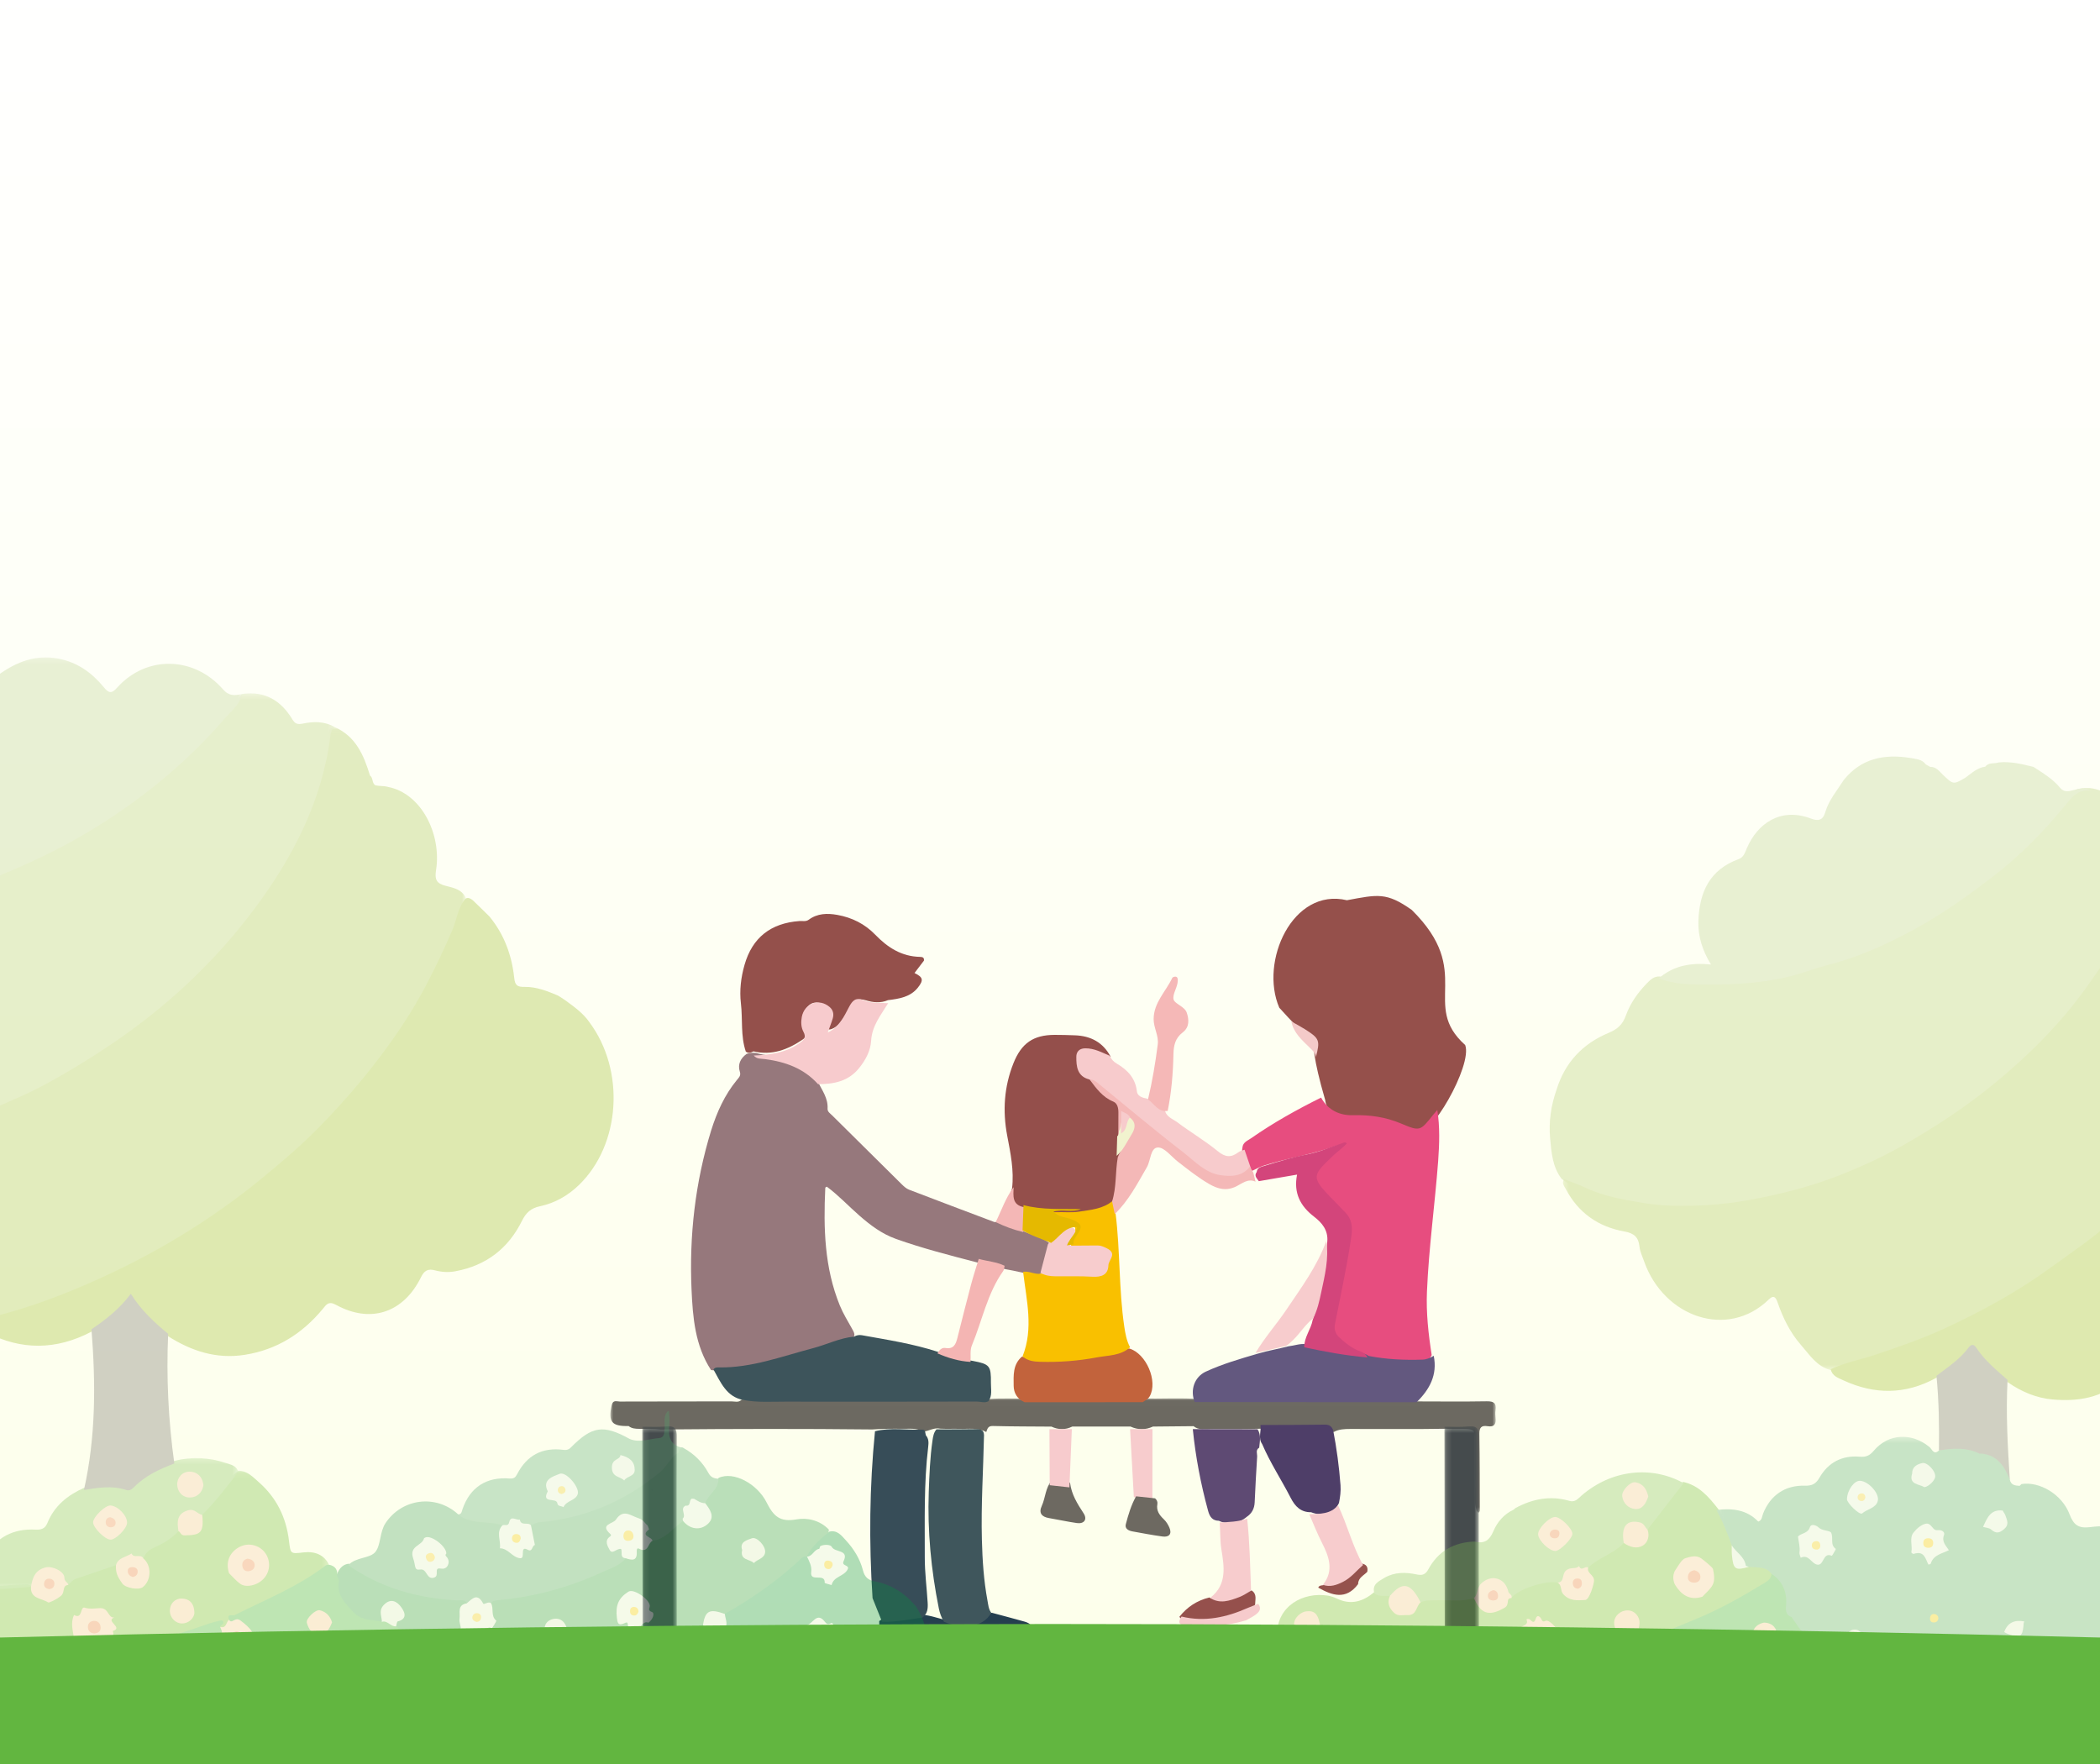 <?xml version="1.0" encoding="UTF-8"?>
<svg width="375px" height="315px" viewBox="0 0 375 315" version="1.1" xmlns="http://www.w3.org/2000/svg" xmlns:xlink="http://www.w3.org/1999/xlink">
    <!-- Generator: Sketch 55 (78076) - https://sketchapp.com -->
    <title>编组 3</title>
    <desc>Created with Sketch.</desc>
    <defs>
        <linearGradient x1="52.929%" y1="105.239%" x2="52.929%" y2="-2.106%" id="linearGradient-1">
            <stop stop-color="#FDFFE9" offset="0%"></stop>
            <stop stop-color="#FFFFFF" offset="100%"></stop>
        </linearGradient>
        <polygon id="path-2" points="0 0.013 158.1 0.013 158.1 20.503 0 20.503"></polygon>
        <polygon id="path-4" points="0.136 0.29 6.307 0.29 6.307 45.6 0.136 45.6"></polygon>
        <polygon id="path-6" points="0.101 0.29 6.272 0.29 6.272 45.6 0.101 45.6"></polygon>
        <polygon id="path-8" points="0 0.042 87.162 0.042 87.162 106.257 0 106.257"></polygon>
        <polygon id="path-10" points="0.295 0.03 100.128 0.03 100.128 77.444 0.295 77.444"></polygon>
        <polygon id="path-12" points="0 0.318 63.774 0.318 63.774 75.258 0 75.258"></polygon>
        <polygon id="path-14" points="3.93873085e-05 0.202 47.24 0.202 47.24 40.208 3.93873085e-05 40.208"></polygon>
        <polygon id="path-16" points="0 0.091 62.725 0.091 62.725 34.267 0 34.267"></polygon>
        <polygon id="path-18" points="0 0.208 46.555 0.208 46.555 23.67 0 23.67"></polygon>
        <polygon id="path-20" points="0.098 0.341 72.557 0.341 72.557 40.14 0.098 40.14"></polygon>
    </defs>
    <g id="页面1" stroke="none" stroke-width="1" fill="none" fill-rule="evenodd">
        <g id="启动图美术1" transform="translate(0, -352)">
            <rect fill="#FFFFFF" x="0" y="0" width="375" height="667"></rect>
            <g id="编组-3" transform="translate(-4, 352)">
                <rect id="矩形备份" fill="url(#linearGradient-1)" x="4" y="0" width="375" height="308"></rect>
                <g id="编组" transform="translate(113, 160)">
                    <path d="M48.058,131.999 C48.039,131.162 48.02,130.324 48,129.487 C49.044,128.615 50.336,128.953 51.506,128.716 C52.636,128.486 53.795,128.32 54.956,128.272 C56.667,128.343 58.295,128.86 59.929,129.346 C62.764,130.394 65.51,130.821 67.825,128.101 C67.941,127.965 68.13,127.99 68.296,128.041 C70.185,128.55 72.079,129.041 73.961,129.575 C75.183,129.923 75.688,130.571 74.606,131.729 C73.659,131.819 72.714,131.982 71.768,131.985 C63.865,132.006 55.962,131.998 48.058,131.999" id="Fill-1" fill="#253F4F"></path>
                    <g transform="translate(0, 89.6)">
                        <mask id="mask-3" fill="white">
                            <use xlink:href="#path-2"></use>
                        </mask>
                        <g id="Clip-4"></g>
                        <path d="M3.251,5.048 C0.21,5.116 -0.425,4.296 0.238,1.306 C0.457,0.32 1.172,0.679 1.689,0.677 C8.337,0.651 14.985,0.667 21.633,0.648 C22.216,0.646 22.867,0.899 23.384,0.384 C23.771,-0.044 24.281,0.011 24.784,0.021 C36.832,0.246 48.882,0.061 60.93,0.118 C63.106,0.128 65.281,0.09 67.453,0.245 C69.798,0.027 72.15,0.195 74.498,0.139 C81.391,0.116 88.283,0.094 95.175,0.137 C98.113,0.192 101.052,0.038 103.99,0.171 C112.256,0.043 120.523,0.142 128.789,0.116 C132.979,0.103 137.168,0.103 141.357,0.123 C142.181,0.128 143.052,0.009 143.744,0.651 C147.992,0.655 152.241,0.707 156.488,0.633 C157.74,0.612 158.249,0.954 158.063,2.218 C157.998,2.656 158.009,3.116 158.062,3.557 C158.197,4.666 157.866,5.275 156.625,5.076 C155.578,4.908 155.153,5.284 155.172,6.431 C155.248,11.012 155.23,15.595 155.247,20.177 C155.056,20.818 154.865,20.345 154.672,20.179 C154.179,18.716 154.441,17.206 154.416,15.717 C154.372,12.998 154.424,10.277 154.395,7.556 C154.376,5.735 154.221,5.606 152.365,5.57 C151.31,5.55 150.255,5.6 149.2,5.532 C143.498,5.634 137.796,5.554 132.094,5.573 C131.079,5.577 130.082,5.61 129.166,6.118 C126.566,5.19 123.867,5.669 121.209,5.574 C119.479,5.512 117.746,5.61 116.014,5.531 C112.563,5.631 109.111,5.519 105.661,5.597 C105.069,5.61 104.581,5.424 104.132,5.073 C101.716,5.096 99.301,5.12 96.886,5.143 C95.55,5.759 94.214,5.756 92.878,5.142 C89.411,5.143 85.944,5.143 82.478,5.143 C81.24,5.758 80,5.728 78.759,5.153 C75.266,5.125 71.772,5.132 68.28,5.042 C67.401,5.02 67.321,5.565 67.115,6.117 C65.619,5.292 63.985,5.6 62.396,5.553 C61.233,5.518 60.07,5.583 58.908,5.52 C57.804,5.257 56.868,5.97 55.822,6.061 C54.703,5.362 53.453,5.562 52.24,5.544 C50.403,5.516 48.566,5.531 46.73,5.66 C34.361,5.527 21.995,5.548 9.63,5.66 C9.42,5.689 9.209,5.692 8.998,5.679 C7.721,5.522 6.435,5.561 5.152,5.549 C4.476,5.543 3.809,5.504 3.251,5.048" id="Fill-3" fill="#6C6961" mask="url(#mask-3)"></path>
                    </g>
                    <path d="M58.23,95.239 C60.583,95.231 62.935,95.247 65.288,95.201 C66.111,95.185 66.696,95.326 66.716,96.282 C66.588,102.505 66.173,108.722 66.337,114.952 C66.433,118.59 66.665,122.213 67.332,125.797 C67.472,126.546 67.519,127.334 68,127.985 C66.503,130.824 62.518,130.871 59.575,129.608 C59.095,128.855 58.812,128.038 58.637,127.159 C57.267,120.322 56.607,113.412 56.849,106.455 C56.956,103.383 57.076,100.29 57.517,97.232 C57.62,96.518 57.728,95.81 58.23,95.239" id="Fill-5" fill="#3F565C"></path>
                    <path d="M115.856,98.515 C115.166,98.92 115.525,99.593 115.489,100.138 C115.312,102.855 115.174,105.577 115.047,108.298 C114.994,109.418 114.529,110.274 113.606,110.886 C112.247,112.058 110.206,112.339 108.665,111.568 C107.51,111.549 107.027,110.876 106.735,109.806 C105.426,105.01 104.493,100.148 104,95.2 C107.855,95.207 111.711,95.213 115.566,95.22 C116.231,96.267 115.961,97.398 115.856,98.515" id="Fill-7" fill="#5E4A73"></path>
                    <path d="M108.799,111.877 C110.455,111.795 112.116,111.74 113.711,111.2 C114.166,115.435 114.238,119.691 114.4,123.943 C113.377,125.646 109.968,126.895 108.197,126.208 C107.738,126.03 107.315,125.804 107.2,125.255 C110.133,122.927 109.605,119.76 109.108,116.694 C108.846,115.081 108.936,113.479 108.799,111.877" id="Fill-9" fill="#F7CCCD"></path>
                    <path d="M92.8,95.2 C94.133,95.2 95.467,95.2 96.8,95.2 C96.796,99.353 96.791,103.506 96.787,107.659 C95.596,108.313 94.518,107.936 93.469,107.287 C93.246,103.258 93.023,99.229 92.8,95.2" id="Fill-11" fill="#F7CCCD"></path>
                    <path d="M93.872,107.2 C95.002,107.32 96.133,107.44 97.263,107.56 C97.59,107.834 97.743,108.215 97.673,108.589 C97.461,109.741 98.011,110.531 98.82,111.294 C99.252,111.701 99.588,112.25 99.822,112.793 C100.296,113.894 99.803,114.541 98.58,114.374 C96.786,114.13 95.006,113.786 93.224,113.464 C92.494,113.332 91.826,112.974 92.041,112.167 C92.494,110.464 92.988,108.762 93.872,107.2" id="Fill-13" fill="#6D6961"></path>
                    <path d="M82.085,104.801 C82.34,106.866 83.387,108.531 84.495,110.225 C85.222,111.337 84.583,112.163 83.28,111.973 C81.612,111.73 79.96,111.364 78.295,111.081 C77.017,110.862 76.446,110.179 77.028,108.916 C77.704,107.447 77.667,105.693 78.783,104.409 C79.981,103.678 81.06,104 82.085,104.801" id="Fill-15" fill="#6D6961"></path>
                    <path d="M106.966,125.261 C108.777,126.514 110.578,125.858 112.339,125.179 C113.1,124.885 113.775,124.399 114.489,124 C115.514,124.66 115.129,125.63 115.13,126.514 C114.933,126.993 114.481,127.218 114.028,127.416 C110.808,128.829 107.499,129.885 103.851,129.531 C103.021,129.451 102.153,129.469 101.6,128.726 C102.954,126.993 104.717,125.804 106.966,125.261" id="Fill-17" fill="#95504C"></path>
                    <path d="M81.966,105.6 C80.793,105.472 79.62,105.345 78.448,105.217 C78.432,101.881 78.416,98.546 78.4,95.21 C79.733,95.207 81.067,95.203 82.4,95.2 C82.256,98.667 82.11,102.134 81.966,105.6" id="Fill-19" fill="#F7CBCD"></path>
                    <path d="M101.986,128.666 C106.154,129.677 110.041,128.802 113.815,127.129 C114.424,126.859 115.061,126.642 115.685,126.4 C116.355,127.279 115.855,127.892 115.122,128.406 C114.629,128.751 114.078,129.022 113.551,129.327 C110.139,130.377 106.624,130.515 103.08,130.332 C101.542,130.252 101.249,129.774 101.986,128.666" id="Fill-21" fill="#F6CBCC"></path>
                    <path d="M135.157,120.682 C134.532,121.348 133.534,121.713 133.52,122.875 C131.364,125.752 128.906,124.919 126.4,123.505 C126.544,123.149 126.856,123.126 127.16,123.087 C129.508,122.825 131.453,121.772 132.994,119.898 C133.279,119.551 133.645,119.277 134.107,119.2 C134.947,119.317 135.337,119.782 135.157,120.682" id="Fill-23" fill="#95524D"></path>
                    <path d="M46.813,125.378 C46.16,115.434 46.264,105.502 47.248,95.582 C50.041,94.874 52.878,95.384 55.692,95.297 C56.323,95.278 56.197,95.911 56.326,96.3 C56.867,96.901 56.837,97.643 56.752,98.349 C55.959,104.91 56.157,111.499 56.139,118.082 C56.132,120.798 56.49,123.49 56.655,126.195 C56.719,127.254 56.63,128.182 55.71,128.86 C53.313,129.156 50.94,129.691 48.501,129.587 C47.939,128.184 47.376,126.78 46.813,125.378" id="Fill-25" fill="#374D58"></path>
                    <path d="M37.058,33.199 C37.82,34.719 38.886,36.125 38.781,37.965 C38.749,38.535 39.242,38.822 39.589,39.166 C43.723,43.27 47.858,47.373 52.007,51.463 C52.395,51.845 52.833,52.252 53.327,52.442 C58.395,54.392 63.48,56.3 68.56,58.22 C70.3,58.163 71.711,59.201 73.301,59.642 C74.965,60.497 76.883,60.795 78.4,61.973 C78.378,63.908 78.026,65.755 76.947,67.41 C75.831,67.955 74.76,67.4 73.671,67.279 C72.546,67.005 71.406,66.799 70.267,66.584 C68.664,66.119 67.023,65.812 65.404,65.415 C60.565,64.153 55.722,62.921 51.001,61.237 C48.469,60.334 46.442,58.797 44.459,57.067 C42.499,55.357 40.721,53.435 38.653,51.911 C38.46,51.967 38.376,52.045 38.37,52.166 C38.04,59.304 38.214,66.378 40.975,73.135 C41.566,74.583 42.389,75.902 43.142,77.261 C43.488,77.883 43.931,78.557 43.088,79.169 C36.471,81.316 29.82,83.341 22.957,84.57 C21.304,84.865 19.637,84.857 17.972,84.655 C15.118,80.28 14.711,75.273 14.49,70.296 C14.063,60.642 15.14,51.139 17.99,41.871 C19.014,38.612 20.386,35.536 22.581,32.865 C22.883,32.496 23.343,32.098 23.128,31.431 C22.687,30.06 23.218,29.003 24.335,28.187 C24.881,27.999 25.441,27.965 26.012,28.03 C27.653,28.515 29.386,28.52 31.025,29.036 C32.886,29.621 34.633,30.398 36.088,31.722 C36.529,32.123 37.015,32.524 37.058,33.199" id="Fill-27" fill="#96787C"></path>
                    <path d="M127.637,36.415 C123.031,20.591 129.159,30.77 119.444,19.951 C115.881,11.71 121.816,-1.552 131.521,0.756 C137.033,-0.268 138.579,-0.709 143.096,2.482 C154.386,13.632 144.552,19.373 152.639,26.613 C154.01,30.17 146.25,43.727 143.82,42.294 C136.578,38.823 128.251,41.499 127.637,36.415" id="Fill-29" fill="#95504B"></path>
                    <path d="M126.904,36 C128.158,38.242 130.19,39.213 132.644,39.145 C135.62,39.061 138.437,39.468 141.2,40.635 C144.576,42.062 144.611,41.978 146.904,39.097 C147.147,38.793 147.411,38.505 147.665,38.21 C148.139,41.232 148.033,44.263 147.817,47.296 C147.233,55.086 146.141,62.833 145.813,70.645 C145.653,74.452 146.071,78.22 146.662,81.974 C146.385,82.685 145.805,83.033 145.098,83.077 C141.725,83.287 138.36,83.319 135.061,82.418 C133.713,81.299 131.991,80.813 130.575,79.782 C128.906,78.567 128.209,77.165 128.611,75.03 C129.355,71.066 130.295,67.141 130.993,63.168 C131.089,62.617 131.222,62.071 131.3,61.516 C131.634,59.135 131.381,57.008 129.341,55.287 C128.156,54.287 126.966,53.225 126.054,51.924 C124.867,50.228 124.886,49.464 126.166,47.87 C127.195,46.586 128.476,45.584 129.763,44.535 C125.556,46.132 121.084,46.751 116.809,48.102 C116.052,48.341 115.357,48.701 114.654,49.055 C113.953,49.091 113.876,48.48 113.612,48.061 C113.299,47.029 112.577,46.091 112.867,44.918 C112.946,43.972 113.783,43.697 114.401,43.266 C118.363,40.496 122.576,38.149 126.904,36" id="Fill-31" fill="#E74D7F"></path>
                    <path d="M25.551,27.743 C25.097,27.962 24.643,28.173 24.177,27.775 C23.228,24.97 23.643,22.028 23.304,19.159 C23.032,16.859 23.31,14.544 23.954,12.293 C25.339,7.446 28.624,4.838 33.769,4.472 C34.313,4.434 34.899,4.608 35.4,4.247 L35.411,4.243 C36.964,3.089 38.725,3.052 40.528,3.375 C43.153,3.847 45.448,5.001 47.28,6.897 C49.489,9.183 51.992,10.814 55.318,10.871 C55.812,10.88 56.046,11.043 55.992,11.537 C55.431,12.274 54.869,13.011 54.305,13.753 C55.833,14.499 55.968,15.013 54.921,16.342 C53.568,18.058 51.568,18.351 49.56,18.599 C48.246,19.17 46.897,19.026 45.603,18.625 C44.219,18.197 43.387,18.586 42.76,19.854 C42.274,20.837 41.685,21.789 40.979,22.653 C40.587,23.133 40.117,23.523 39.524,23.744 C38.84,23.999 38.569,23.723 38.653,23.05 C38.707,22.609 38.919,22.209 39.034,21.784 C39.403,20.42 39.005,19.651 37.708,19.196 C36.411,18.742 35.366,19.191 34.834,20.443 C34.4,21.468 34.544,22.496 34.848,23.52 C35.08,24.303 35.155,25.079 34.372,25.611 C31.713,27.419 28.867,28.53 25.551,27.743" id="Fill-33" fill="#94504B"></path>
                    <path d="M135.406,82.138 C138.58,82.747 141.783,82.899 145.006,82.791 C145.763,82.766 146.401,82.48 147.024,82.107 C147.716,85.498 146.296,88.116 143.96,90.4 C130.752,90.39 117.545,90.38 104.339,90.37 C103.476,88.208 104.305,85.863 106.325,84.932 C109.307,83.556 112.458,82.647 115.602,81.725 C117.406,81.177 119.272,80.881 121.095,80.404 C122.117,80.303 123.101,79.901 124.15,80.023 C127.289,80.444 130.398,81.046 133.529,81.517 C134.178,81.614 134.853,81.716 135.406,82.138" id="Fill-35" fill="#63587F"></path>
                    <path d="M18.4,84.548 C18.655,84.158 19.05,84.178 19.439,84.183 C25.271,84.262 30.677,82.185 36.21,80.739 C38.654,80.1 40.951,78.915 43.506,78.688 C43.952,78.425 44.425,78.345 44.935,78.437 C49.478,79.257 54.046,79.957 58.46,81.395 C60.518,82.105 62.606,82.695 64.76,83.028 C67.738,83.603 67.983,83.874 67.951,86.978 C67.94,88.068 68.233,89.224 67.506,90.22 C66.824,90.589 66.114,90.276 65.425,90.278 C54.018,90.307 42.612,90.307 31.206,90.294 C28.728,90.291 26.24,90.468 23.778,90.003 C20.741,89.465 19.705,86.868 18.4,84.548" id="Fill-37" fill="#3D545B"></path>
                    <path d="M92.649,80.804 C95.696,81.689 97.813,86.665 96.298,89.354 C96.011,89.863 95.491,90.075 95.049,90.393 C88.022,90.395 80.996,90.397 73.969,90.4 C72.644,89.829 72.021,88.754 72.011,87.452 C71.996,85.611 71.835,83.681 73.486,82.253 C79.621,83.578 85.575,82.423 91.511,81.035 C91.889,80.946 92.245,80.772 92.649,80.804" id="Fill-39" fill="#C2633C"></path>
                    <path d="M129.061,95.376 C129.691,98.626 130.128,101.903 130.377,105.206 C130.458,106.28 130.312,107.333 130.104,108.38 C129.267,110.218 127.28,110.88 125.118,110.041 C123.305,110.055 122.285,109.042 121.48,107.473 C119.826,104.247 117.817,101.212 116.384,97.864 C115.625,96.789 116.256,95.59 116.085,94.463 C119.91,94.45 123.736,94.458 127.56,94.4 C128.351,94.389 128.794,94.682 129.061,95.376" id="Fill-41" fill="#4E3E68"></path>
                    <g transform="translate(148.8, 94.4)">
                        <mask id="mask-5" fill="white">
                            <use xlink:href="#path-4"></use>
                        </mask>
                        <g id="Clip-44"></g>
                        <path d="M0.204,45.6 C0.181,38.747 0.159,7.216 0.136,0.363 C1.551,0.356 2.977,0.457 4.376,0.315 C6.035,0.147 6.31,0.826 6.288,2.231 C6.217,6.765 6.289,41.065 6.307,45.6 L0.204,45.6 Z" id="Fill-43" fill="#454B4D" mask="url(#mask-5)"></path>
                    </g>
                    <g transform="translate(5.6, 94.4)">
                        <mask id="mask-7" fill="white">
                            <use xlink:href="#path-6"></use>
                        </mask>
                        <g id="Clip-46"></g>
                        <path d="M0.169,45.6 C0.147,38.747 0.124,7.216 0.101,0.363 C1.516,0.356 2.942,0.457 4.341,0.315 C6,0.147 6.276,0.826 6.253,2.231 C6.182,6.765 6.255,41.065 6.272,45.6 L0.169,45.6 Z" id="Fill-45" fill="#454B4D" mask="url(#mask-7)"></path>
                    </g>
                    <path d="M124.8,110.405 C126.665,110.313 128.598,110.415 129.935,108.8 C131.598,112.289 132.491,116.068 134.4,119.463 C133.224,120.48 132.278,121.738 130.828,122.468 C129.689,123.043 128.539,123.46 127.235,123.01 C129.275,120.446 128.298,117.912 127.045,115.455 C126.203,113.803 125.533,112.094 124.8,110.405" id="Fill-47" fill="#F7CCCD"></path>
                    <path d="M71.723,52.227 C72.105,49.024 71.445,45.905 70.858,42.801 C70.018,38.363 70.302,34.064 71.972,29.867 C73.4,26.281 75.527,24.811 79.317,24.8 C80.532,24.797 81.749,24.833 82.964,24.878 C85.767,24.983 87.965,26.125 89.32,28.684 C88.671,29.002 88.155,28.589 87.607,28.366 C87.3,28.241 86.996,28.081 86.669,28.057 C85.774,27.989 84.754,27.524 84.114,28.552 C83.679,29.25 84.297,31.436 84.987,31.955 C85.339,32.22 85.723,32.442 86.052,32.743 C87.24,34.134 88.367,35.556 90.078,36.399 C90.936,36.822 91.11,37.791 91.135,38.718 C91.176,40.276 91.106,41.835 91.191,43.393 C91.22,44.452 91.172,45.509 91.147,46.567 C90.699,48.495 91.012,50.5 90.571,52.431 C90.425,53.07 90.356,53.727 90.009,54.302 C88.351,56.479 85.912,56.575 83.507,56.769 C80.118,56.617 76.676,57.235 73.356,56.072 C71.219,55.237 70.939,54.577 71.723,52.227" id="Fill-49" fill="#944F4B"></path>
                    <path d="M25.6,28.487 C28.486,28.369 31.294,28.025 33.758,26.272 C34.542,25.714 35.026,25.286 34.478,24.265 C34.045,23.46 34.008,22.523 34.173,21.621 C34.628,19.132 37.296,18.187 39.178,19.848 C39.779,20.378 39.933,21.101 39.708,21.856 C39.473,22.645 39.161,23.412 38.813,24.385 C40.894,23.378 41.699,21.549 42.589,19.862 C43.226,18.654 43.804,18.023 45.278,18.64 C46.63,19.205 48.149,19.036 49.6,19.141 C48.311,21.251 46.714,23.159 46.557,25.862 C46.454,27.64 45.583,29.269 44.423,30.715 C42.502,33.111 39.899,33.599 37.076,33.6 C34.539,30.776 31.237,29.598 27.591,29.126 C26.905,29.037 26.12,29.144 25.6,28.487" id="Fill-51" fill="#F7CBCD"></path>
                    <path d="M85.526,32.757 C83.352,32.212 83.185,30.425 83.201,28.688 C83.207,27.947 83.612,27.219 84.763,27.201 C86.425,27.173 87.76,27.944 89.186,28.542 C89.423,29.141 89.867,29.6 90.385,29.905 C92.338,31.054 93.76,32.516 94.025,34.928 C94.106,35.668 94.882,36.019 95.639,36.133 C96.99,36.457 97.759,37.731 99.015,38.211 C99.232,39.457 100.411,39.791 101.223,40.4 C103.593,42.178 106.168,43.694 108.456,45.568 C109.812,46.678 110.85,46.747 112.154,45.747 C112.453,45.518 112.874,45.45 113.239,45.308 C113.588,46.333 113.937,47.358 114.287,48.383 C114.676,49.253 113.979,49.498 113.44,49.701 C110.903,50.658 108.49,50.782 106.068,49.117 C101.606,46.048 97.583,42.438 93.392,39.037 C92.165,38.041 90.949,37.041 89.578,36.276 C87.969,35.38 87.112,33.654 85.526,32.757" id="Fill-53" fill="#F7CBCC"></path>
                    <path d="M99.517,38.375 C97.747,38.616 97.133,37.073 96,36.331 C96.773,33.094 97.315,29.82 97.74,26.528 C97.945,24.943 96.995,23.554 97.007,21.956 C97.029,19.011 99.196,17.046 100.337,14.62 C100.4,14.486 100.732,14.381 100.921,14.403 C101.281,14.444 101.317,14.763 101.32,15.044 C101.332,16.292 100.282,17.572 100.58,18.52 C100.814,19.263 102.559,19.755 102.917,20.828 C103.316,22.025 103.461,23.393 102.198,24.359 C100.847,25.393 100.573,26.709 100.541,28.306 C100.472,31.677 100.19,35.049 99.517,38.375" id="Fill-55" fill="#F5B8B7"></path>
                    <path d="M72.001,52 C71.969,53.515 71.657,55.168 73.877,55.57 C74.511,57.074 74.699,58.561 73.692,60 C71.986,59.608 70.368,58.986 68.8,58.233 C69.844,56.144 70.568,53.901 72.001,52" id="Fill-57" fill="#F4B7B6"></path>
                    <path d="M121.6,22.4 C122.396,22.853 123.213,23.278 123.986,23.765 C126.642,25.437 126.768,25.781 125.969,28.8 C125.931,28.078 125.455,27.647 124.943,27.144 C123.534,25.761 121.976,24.435 121.6,22.4" id="Fill-59" fill="#F4CAC9"></path>
                    <path d="M83.671,56.369 C85.795,56.033 87.985,55.899 89.73,54.4 C90.726,54.972 90.478,55.807 90.206,56.647 C91.05,63.371 90.77,70.18 91.762,76.893 C91.951,78.169 92.18,79.433 92.8,80.588 C91.107,82.119 88.88,82.013 86.855,82.394 C83.518,83.023 80.121,83.279 76.715,83.179 C75.601,83.146 74.489,83.009 73.6,82.21 C75.601,77.189 74.289,72.146 73.697,67.108 C74.825,66.915 75.86,67.686 76.994,67.421 C79.999,67.658 83.009,67.609 86.018,67.6 C87.67,67.595 89.32,65.535 88.832,64.01 C88.538,63.091 87.674,62.905 86.791,62.828 C85.302,62.697 83.766,63.133 82.319,62.467 C81.86,61.865 82.142,61.34 82.455,60.785 C83.342,59.217 83.283,59.098 81.56,58.491 C80.777,58.215 79.928,58.11 79.214,57.651 C78.891,57.443 78.518,57.183 78.654,56.736 C78.78,56.32 79.207,56.481 79.513,56.466 C80.898,56.399 82.289,56.575 83.671,56.369" id="Fill-61" fill="#F9C000"></path>
                    <path d="M58.4,81.668 C58.726,81.12 59.152,80.595 59.823,80.711 C61.337,80.97 61.692,79.998 61.979,78.856 C62.774,75.7 63.564,72.542 64.399,69.396 C64.808,67.851 65.311,66.331 65.773,64.8 C67.31,65.23 68.934,65.326 70.4,66.03 C70.318,66.346 70.318,66.721 70.142,66.969 C67.293,70.977 66.397,75.824 64.547,80.259 C64.187,81.121 64.374,82.214 64.307,83.2 C62.239,83.075 60.285,82.504 58.4,81.668" id="Fill-63" fill="#F4B5B3"></path>
                    <path d="M82.234,62.438 C83.82,62.425 85.406,62.404 86.992,62.405 C87.602,62.405 88.09,62.637 88.661,62.918 C90.585,63.864 88.961,64.962 88.932,65.933 C88.881,67.642 87.726,68.091 86.025,67.985 C83.822,67.848 81.603,67.944 79.392,67.908 C78.485,67.893 77.583,67.782 76.8,67.273 C77.242,65.585 77.685,63.896 78.127,62.208 C78.903,60.91 80.076,60.034 81.471,59.408 C81.938,59.198 82.492,59.042 82.886,59.478 C83.31,59.944 82.86,60.362 82.652,60.789 C82.4,61.308 81.221,61.628 82.234,62.438" id="Fill-65" fill="#F7CCCD"></path>
                    <path d="M82.703,62.193 C82.345,62.256 81.986,62.319 81.521,62.4 C81.984,61.134 83.041,60.423 83.367,59.121 C81.144,58.99 80.181,60.951 78.698,61.945 C76.989,61.221 75.207,60.681 73.6,59.701 C73.657,58.201 73.715,56.7 73.772,55.2 C77.14,56.094 80.581,55.835 84,55.911 C82.488,56.575 80.854,55.887 79.13,56.361 C80.101,57.426 81.357,57.316 82.384,57.745 C84.199,58.503 84.417,59.023 83.254,60.623 C82.898,61.113 82.612,61.561 82.703,62.193" id="Fill-67" fill="#E5B900"></path>
                    <path d="M128.013,61.746 C128.205,59.705 127.096,58.371 125.646,57.257 C123.237,55.405 121.954,53.062 122.62,49.751 C120.24,50.159 118.015,50.541 115.79,50.922 C115.474,50.428 114.888,50.001 115.405,49.299 C115.509,48.521 116.128,48.39 116.705,48.213 C119.261,47.434 121.805,46.649 124.441,46.136 C126.564,45.723 128.598,44.83 130.67,44.145 C130.919,44.062 131.15,43.847 131.512,44.181 C130.751,45.027 129.802,45.644 129,46.418 C125.423,49.868 125.067,50.139 128.607,53.802 C129.528,54.755 130.472,55.686 131.37,56.66 C132.867,58.285 132.39,60.335 132.11,62.126 C131.363,66.918 130.319,71.661 129.393,76.423 C129.209,77.371 129.434,78.147 130.161,78.819 C131.309,79.88 132.51,80.844 133.988,81.352 C134.552,81.545 134.937,81.878 135.2,82.4 C131.39,82.079 127.636,81.395 123.901,80.582 C123.872,78.792 125.089,77.41 125.402,75.73 C126.956,71.203 127.52,66.481 128.013,61.746" id="Fill-69" fill="#D3457B"></path>
                    <path d="M114.807,49.397 C114.938,49.937 115.069,50.478 115.2,51.018 C113.859,50.381 112.777,51.352 111.79,51.841 C109.961,52.748 108.45,52.312 106.904,51.418 C104.927,50.274 103.147,48.842 101.344,47.449 C100.159,46.532 98.95,44.884 97.78,44.909 C96.415,44.938 96.506,47.202 95.807,48.417 C94.109,51.365 92.544,54.395 90.062,56.8 C89.904,56.05 89.746,55.298 89.588,54.548 C90.395,51.984 90.147,49.283 90.6,46.674 C91.091,45.375 92.005,44.317 92.626,43.092 C93.561,41.247 93.549,41.181 92.009,39.735 C91.398,39.317 91.366,39.318 91.374,39.643 C91.396,40.54 91.417,41.435 91.378,42.333 C91.266,42.718 91.314,43.228 90.699,43.226 C90.703,41.723 90.701,40.219 90.715,38.716 C90.722,37.896 90.564,37.029 89.802,36.714 C87.89,35.924 86.76,34.365 85.6,32.805 C86.135,32.763 86.538,32.989 86.953,33.33 C92.024,37.483 97.042,41.706 102.227,45.709 C104.299,47.309 106.191,49.454 108.938,49.849 C110.79,50.115 112.806,50.121 114.184,48.34 C114.392,48.692 114.599,49.045 114.807,49.397" id="Fill-71" fill="#F4B8B7"></path>
                    <path d="M127.84,61.6 C128.338,64.731 127.57,67.756 126.931,70.775 C126.595,72.361 126.246,73.969 125.484,75.443 C124.068,76.52 123.183,78.062 121.919,79.276 C121.518,79.662 121.13,80.043 120.659,80.343 C118.839,80.762 117.02,81.181 115.2,81.6 C116.807,78.869 118.951,76.495 120.715,73.87 C123.364,69.932 126.22,66.099 127.84,61.6" id="Fill-73" fill="#F7CCCD"></path>
                    <path d="M90.502,42.905 C90.831,42.659 90.779,42.294 90.808,41.955 C91.161,41.476 91.066,40.873 91.269,40.359 C91.451,39.896 91.311,39.156 92.18,39.202 C93.791,40.045 93.973,41.168 93.021,42.661 C92.202,43.948 91.6,45.372 90.4,46.4 C90.434,45.235 90.468,44.07 90.502,42.905" id="Fill-75" fill="#F1F3CE"></path>
                    <path d="M92.8,39.528 C91.978,40.361 92.414,41.734 91.2,42.4 L91.2,38.4 C91.867,38.723 92.495,38.92 92.8,39.528" id="Fill-77" fill="#F7CBCC"></path>
                </g>
                <g id="编组" opacity="0.309" transform="translate(0, 117)">
                    <g transform="translate(0, 12.796)">
                        <mask id="mask-9" fill="white">
                            <use xlink:href="#path-8"></use>
                        </mask>
                        <g id="Clip-2"></g>
                        <path d="M63.774,0.042 C67.549,1.709 68.976,5.085 70.073,8.702 C70.691,9.122 70.361,10.069 71.051,10.447 C71.781,10.607 72.539,10.511 73.261,10.722 C79.177,11.832 82.896,19.095 81.863,25.612 C81.597,27.29 81.967,27.971 83.575,28.385 C84.921,28.731 86.448,28.994 87.162,30.506 C85.782,35.58 83.722,40.393 81.293,45.032 C76.862,53.496 71.272,61.131 64.777,68.158 C58.297,75.171 51.13,81.303 43.339,86.816 C35.804,92.146 27.737,96.435 19.354,100.172 C14.146,102.493 8.689,104.178 3.233,105.825 C2.217,106.132 1.102,106.546 -0,105.966 L-0,68.95 C3.077,67.198 6.414,65.99 9.598,64.459 C13.629,62.522 17.529,60.377 21.218,57.907 C26.117,54.626 30.926,51.19 35.278,47.174 C44.219,38.924 52.023,29.793 57.232,18.676 C59.378,14.097 60.975,9.309 62.316,4.437 C62.545,3.605 62.41,2.734 62.535,1.894 C62.653,1.108 62.556,0.116 63.774,0.042" id="Fill-1" fill="#A5C249" mask="url(#mask-9)"></path>
                    </g>
                    <path d="M382.929,28.192 L382.929,50.244 C380.738,55.383 377.167,59.615 373.706,63.874 C369.227,69.385 364.082,74.271 358.419,78.571 C351.4,83.902 343.927,88.445 335.812,91.979 C330.244,94.404 324.497,96.17 318.606,97.426 C308.775,99.523 298.938,99.488 289.248,96.507 C287.005,95.818 284.791,94.951 282.866,93.519 C281.226,91.38 281.035,88.811 280.809,86.284 C280.543,83.32 280.958,80.414 281.952,77.602 C283.445,72.729 286.634,69.351 291.285,67.427 C292.811,66.796 293.758,65.949 294.311,64.399 C295.11,62.155 296.478,60.227 298.151,58.53 C298.751,57.921 299.379,57.331 300.334,57.372 C310.141,59.061 319.718,58.281 329.205,55.187 C334.527,53.451 339.782,51.61 344.657,48.886 C352.806,44.332 360.534,39.171 367.024,32.341 C369.328,29.917 371.737,27.59 373.727,24.888 C374.658,23.624 375.973,23.72 377.29,23.736 C380.037,24.121 381.94,25.578 382.929,28.192" id="Fill-3" fill="#B3CA6E"></path>
                    <path d="M3.93873085e-05,118.762 C6.924,117.32 13.546,114.933 19.998,112.11 C31.147,107.23 41.507,101.032 50.933,93.279 C54.363,90.458 57.742,87.579 60.848,84.423 C66.307,78.878 71.273,72.921 75.63,66.434 C79.292,60.982 82.138,55.142 84.744,49.164 C85.567,47.278 85.743,45.116 87.13,43.458 C87.64,43.2 88.029,43.467 88.418,43.747 C89.434,44.692 90.393,45.697 91.398,46.656 C94.026,49.844 95.395,53.573 95.824,57.618 C95.97,58.993 96.404,59.254 97.691,59.232 C99.745,59.196 101.669,59.953 103.552,60.741 C104.066,61.008 104.526,61.359 105.011,61.672 C106.546,62.809 108.123,63.903 109.229,65.513 C115.685,74.132 114.841,87.393 107.39,94.601 C105.408,96.518 103.081,97.84 100.4,98.406 C98.831,98.737 97.931,99.545 97.23,100.966 C94.784,105.927 90.83,108.983 85.342,110.007 C84.079,110.243 82.858,110.164 81.647,109.842 C80.438,109.521 79.767,109.875 79.188,111.055 C76.051,117.45 70.154,119.394 63.985,116.001 C62.647,115.265 62.238,116.014 61.623,116.755 C57.971,121.156 53.432,124.026 47.717,124.93 C42.638,125.732 38.137,124.253 33.926,121.553 C31.337,119.773 29.213,117.515 27.288,114.857 C25.38,117.51 22.904,119.274 20.26,120.838 C14.061,124.067 7.846,124.167 1.616,120.935 C0.936,120.639 0.37,120.208 3.93873085e-05,119.55 L3.93873085e-05,118.762 Z" id="Fill-5" fill="#97B91F"></path>
                    <g transform="translate(282.801, 50.214)">
                        <mask id="mask-11" fill="white">
                            <use xlink:href="#path-10"></use>
                        </mask>
                        <g id="Clip-8"></g>
                        <path d="M0.52,43.346 C1.853,43.88 3.215,44.352 4.513,44.962 C7.802,46.508 11.354,47.042 14.872,47.635 C17.902,48.146 20.989,48.156 24.065,48.076 C29.233,47.941 34.279,47.063 39.304,45.868 C42.798,45.037 46.251,44 49.551,42.703 C53.47,41.163 57.345,39.408 61.037,37.304 C66.78,34.031 72.276,30.427 77.391,26.222 C83.634,21.089 89.292,15.42 93.978,8.818 C96.048,5.903 98.079,2.96 100.128,0.03 L100.128,49.646 C97.711,52.653 94.457,54.673 91.435,56.952 C81.429,64.495 70.536,70.41 58.648,74.413 C55.186,75.579 51.767,76.948 48.105,77.444 C45.624,76.807 44.336,74.706 42.809,72.97 C40.889,70.786 39.61,68.184 38.652,65.436 C38.354,64.582 38.02,63.895 37.052,64.837 C29.723,71.963 18.318,68.044 14.783,58.014 C14.478,57.149 14.06,56.296 13.965,55.391 C13.788,53.699 12.985,52.999 11.254,52.69 C6.617,51.864 3.047,49.371 0.816,45.133 C0.528,44.585 -0.011,44.044 0.52,43.346" id="Fill-7" fill="#A5C249" mask="url(#mask-11)"></path>
                    </g>
                    <g transform="translate(0, 6.494)">
                        <mask id="mask-13" fill="white">
                            <use xlink:href="#path-12"></use>
                        </mask>
                        <g id="Clip-10"></g>
                        <path d="M63.774,6.344 C63.32,6.677 63.099,7.171 63.035,7.687 C61.585,19.432 56.331,29.578 49.395,38.853 C42.238,48.424 33.572,56.481 23.59,63.168 C19.793,65.711 15.919,68.084 11.918,70.233 C8.451,72.096 4.769,73.56 1.167,75.168 C0.832,75.317 0.392,75.23 -0,75.252 L-0,33.905 C2.477,32.561 5.212,31.849 7.773,30.691 C17.068,26.488 25.642,21.216 33.466,14.618 C38.554,10.327 42.906,5.405 47.241,0.427 C51.288,-0.149 54.186,1.597 56.208,4.969 C56.711,5.806 57.182,5.902 58.104,5.714 C60.027,5.321 61.979,5.295 63.774,6.344" id="Fill-9" fill="#B3CA6E" mask="url(#mask-13)"></path>
                    </g>
                    <g transform="translate(0, 0.192)">
                        <mask id="mask-15" fill="white">
                            <use xlink:href="#path-14"></use>
                        </mask>
                        <g id="Clip-12"></g>
                        <path d="M3.93873085e-05,7.917 C0.649,6.982 1.297,6.047 1.946,5.112 C2.763,4.622 3.393,3.941 3.93,3.165 C7.079,0.951 10.443,-0.333 14.401,0.416 C17.805,1.06 20.4,2.926 22.526,5.515 C23.348,6.516 23.869,6.776 24.86,5.663 C30.167,-0.299 38.699,0.033 43.807,5.891 C44.925,7.172 45.961,7.014 47.24,6.728 C46.834,8.642 45.269,9.797 44.111,11.137 C37.672,18.591 30.175,24.823 21.845,30.088 C16.32,33.581 10.49,36.446 4.465,38.929 C3.046,39.514 1.617,40.237 3.93873085e-05,40.207 L3.93873085e-05,7.917 Z" id="Fill-11" fill="#B9CE88" mask="url(#mask-15)"></path>
                    </g>
                    <g transform="translate(0, 145.531)">
                        <mask id="mask-17" fill="white">
                            <use xlink:href="#path-16"></use>
                        </mask>
                        <g id="Clip-14"></g>
                        <path d="M18.902,33.871 C12.599,33.92 6.291,33.666 0,34.267 L0,21.272 C0.408,20.913 0.893,20.704 1.427,20.719 C3.905,20.788 6.36,20.398 8.828,20.367 C9.435,20.456 9.819,20.802 10.181,21.318 C11.856,23.716 13.904,23.24 15.035,21.267 C15.291,20.82 15.512,20.353 15.913,20.007 C18.568,18.284 21.572,17.475 24.585,16.691 C25.192,16.893 25.276,17.384 25.314,17.937 C25.398,19.143 25.896,20.1 27.149,20.416 C28.088,20.652 29.044,20.504 29.629,19.688 C30.395,18.623 30.38,17.494 29.452,16.46 C29.27,16.258 29.27,15.979 29.288,15.712 C29.426,14.99 29.672,14.251 30.347,13.939 C32.23,13.07 33.807,11.675 35.725,10.879 C36.117,10.829 36.473,11.012 36.85,11.06 C39.006,11.331 39.516,10.886 39.621,8.648 C39.636,8.327 39.703,8.017 39.814,7.714 C42.22,5.313 43.911,2.277 46.565,0.091 C48.169,0.103 49.185,1.24 50.239,2.165 C53.375,4.915 55.103,8.451 55.599,12.576 C55.886,14.959 55.845,14.964 58.166,14.688 C60.312,14.432 61.868,15.16 62.725,16.82 C62.033,18.01 60.835,18.604 59.729,19.273 C56.087,21.472 52.405,23.59 48.392,25.087 C47.202,25.531 45.922,25.973 45.107,27.096 C44.761,27.832 44.393,28.536 43.371,28.116 C42.834,27.492 42.201,27.695 41.573,27.919 C35.904,29.943 30.075,31.396 24.248,32.867 C22.478,33.314 20.592,33.062 18.902,33.871" id="Fill-13" fill="#6BB830" mask="url(#mask-17)"></path>
                    </g>
                    <path d="M330.912,127.499 C333.505,126.286 336.336,125.792 339.032,124.875 C343.151,123.474 347.258,122.064 351.207,120.243 C357.846,117.183 364.227,113.694 370.168,109.374 C374.165,106.468 378.295,103.755 381.882,100.326 C382.18,100.04 382.517,99.874 382.929,99.86 L382.929,129.394 C379.392,132.628 375.08,133.302 370.556,132.907 C367.666,132.656 365.001,131.537 362.597,129.874 C360.566,128.541 358.842,126.851 357.318,124.986 C356.445,123.918 355.973,124.034 355.061,124.962 C353.469,126.578 351.746,128.086 349.662,129.095 C344.221,132.058 338.702,132.062 333.145,129.472 C332.235,129.048 331.157,128.719 330.912,127.499" id="Fill-15" fill="#97B91F"></path>
                    <g transform="translate(0, 143.168)">
                        <mask id="mask-19" fill="white">
                            <use xlink:href="#path-18"></use>
                        </mask>
                        <g id="Clip-18"></g>
                        <path d="M35.873,13.256 C34.7,14.505 33.257,15.42 31.728,16.088 C30.691,16.541 29.973,17.093 29.601,18.128 C27.886,18.18 26.132,18.073 24.709,19.322 C22.317,20.14 19.929,20.97 17.532,21.769 C16.929,21.97 16.6,22.453 16.191,22.863 C15.592,22.653 15.332,22.14 14.992,21.651 C13.556,19.585 11.915,19.631 10.523,21.737 C10.202,22.223 10.033,22.811 9.54,23.18 C6.368,23.497 3.194,23.768 -0,23.636 L-0,19.697 C0.774,19.31 1.017,18.533 1.362,17.829 C3.321,14.315 6.389,12.781 10.322,12.979 C11.403,13.034 12.059,12.797 12.473,11.778 C13.708,8.739 16.059,6.839 18.975,5.535 C21.059,4.73 23.231,4.889 25.37,5.096 C26.578,5.214 27.47,4.924 28.418,4.191 C30.441,2.626 32.64,1.335 35.162,0.696 C38.258,-0.077 41.318,0.079 44.334,1.082 C45.231,1.38 46.262,1.545 46.555,2.696 C44.497,5.321 42.49,7.987 40.107,10.337 C39.843,10.733 39.57,10.702 39.14,10.508 C37.326,9.692 36.558,10.129 36.345,12.072 C36.294,12.53 36.312,12.972 35.873,13.256" id="Fill-17" fill="#7DBF55" mask="url(#mask-19)"></path>
                    </g>
                    <path d="M116.16,178.199 C103.685,178.029 91.218,178.515 78.747,178.612 C77.226,177.022 76.112,175.09 74.512,173.565 C74.345,172.939 74.538,172.426 75.006,171.998 C75.609,171.445 75.478,170.842 75.075,170.262 C74.765,169.817 74.327,169.493 73.761,169.624 C73.075,169.783 72.663,170.265 72.517,170.96 C72.379,171.621 72.672,172.426 71.88,172.872 C68.297,173.536 66.363,171.024 64.461,168.776 C63.544,167.692 64.048,166.007 63.957,164.588 C64.411,163.475 64.892,162.387 66.309,162.235 C69.197,163.762 72.009,165.479 75.203,166.323 C78.682,167.241 82.121,168.405 85.801,168.253 C86.385,168.229 86.991,168.29 87.425,168.788 C87.645,169.401 87.074,169.711 86.889,170.171 C86.156,171.996 87.501,174.575 89.265,174.435 C90.083,174.37 90.448,173.083 91.543,172.935 C92.032,172.868 91.617,172.161 91.553,171.734 C91.409,170.778 91.152,169.813 91.581,168.857 C92.162,168.177 92.998,168.241 93.758,168.151 C101.447,167.243 108.673,164.91 115.443,161.162 C116.223,160.919 116.976,160.833 117.428,159.859 C117.958,158.718 119.695,159.045 120.388,157.917 C122.534,157.26 123.835,155.247 125.906,154.469 C126.505,154.696 127.209,154.688 127.715,155.096 C128.314,155.579 128.762,155.627 129.399,155.106 C130.001,154.614 130.402,154.201 130.18,153.344 C130.002,152.661 129.809,151.978 129.658,151.285 C130.217,149.628 131.471,148.395 132.319,146.913 C135.031,145.656 139.239,148.004 140.876,151.263 C142.126,153.753 143.257,154.853 146.236,154.318 C148.148,153.974 150.423,154.469 152.011,156.144 C151.916,157.715 150.532,158.414 149.705,159.482 C149.324,159.973 148.729,160.3 148.372,160.843 C148.257,160.99 148.125,161.12 147.983,161.24 C144.239,164.634 140.207,167.648 135.929,170.335 C135.153,170.823 134.415,171.386 133.438,171.395 C131.325,170.593 130.241,171.723 129.502,173.501 C125.826,175.509 121.859,176.708 117.825,177.722 C117.265,177.863 116.649,177.81 116.16,178.199" id="Fill-25" fill="#229943"></path>
                    <path d="M222.679,177.412 C223.639,176.422 224.786,175.812 226.174,175.692 C227.602,175 228.97,175.377 230.327,175.925 C231.349,176.336 232.022,176.124 232.028,174.904 C232.053,169.771 236.7,167.226 241.16,167.939 C241.733,168.049 242.282,168.245 242.806,168.492 C245.274,169.656 247.408,168.977 249.378,167.333 C250.282,167.298 251.167,167.403 252.02,167.718 C252.564,168.057 252.394,168.64 252.481,169.128 C252.678,170.229 253.316,170.847 254.417,171.009 C255.417,171.156 256.23,170.89 256.674,169.922 C256.957,169.305 257.338,168.811 257.974,168.536 C260.829,167.812 263.757,168.432 266.626,168.057 C267.377,168.093 267.708,168.691 268.136,169.177 C270.031,171.329 271.819,171.079 273.022,168.496 C273.165,168.188 273.385,167.962 273.634,167.748 C276.138,165.705 279.001,164.851 282.213,165.15 C282.818,165.605 282.96,166.355 283.352,166.946 C284.167,168.176 285.806,168.56 286.945,167.819 C288.153,167.033 288.459,165.62 287.51,164.308 C287.074,163.707 287.148,163.265 287.351,162.704 C289.165,160.745 291.741,159.899 293.798,158.292 C293.925,158.261 294.059,158.227 294.181,158.26 C297.209,159.06 297.511,158.87 297.949,155.885 C300.051,153.052 302.016,150.108 304.559,147.625 C307.407,148.262 309.153,150.324 310.831,152.477 C312.138,154.463 313.086,156.603 313.586,158.933 C313.683,159.302 313.706,159.683 313.747,160.063 C314.013,162.486 314.132,162.58 316.588,162.333 C318.075,162.391 319.633,162.256 320.566,163.803 C320.84,165.013 320.046,165.628 319.188,166.145 C314.135,169.19 308.942,171.929 303.415,174.068 C299.51,175.579 295.57,176.954 291.586,178.224 C289.162,178.224 286.737,178.234 284.313,178.216 C283.682,178.211 282.979,178.409 282.496,177.768 C281.71,177.507 281.694,177.017 281.781,176.237 C282.03,174.021 280.895,172.593 278.957,172.667 C277.195,172.733 275.178,173.818 275.384,176.139 C275.429,176.651 275.741,177.177 275.005,177.436 C274.603,177.835 274.289,178.145 273.554,178.142 C267.297,178.106 261.039,178.165 254.782,178.239 C253.803,178.251 253.028,177.813 252.203,177.44 C252.15,177.479 252.071,177.561 252.049,177.548 C250.296,176.506 248.521,176.794 246.738,177.449 C244.022,178.231 241.242,178.432 238.456,178.091 C235.792,177.764 233.134,178.109 230.51,178.019 C227.926,177.93 225.229,178.284 222.679,177.412" id="Fill-27" fill="#6CB82F"></path>
                    <path d="M148.076,160.958 C148.976,159.083 150.539,157.806 152.082,156.51 C153.495,156.162 154.255,157.2 155.018,158.024 C156.45,159.571 157.571,161.358 158.096,163.418 C158.397,164.596 159.018,165.172 160.19,165.389 C163.204,165.945 165.622,167.527 167.569,169.867 C168.678,171.527 169.266,173.391 169.713,175.313 C169.857,176.2 169.945,177.078 169.3,177.833 C163.878,177.95 158.45,177.61 153.031,178.026 C152.939,178.033 152.834,177.874 152.736,177.793 C152.718,176.97 152.951,176.196 152.747,175.312 C152.229,173.064 150.354,172.274 148.544,173.67 C148.026,174.07 147.772,174.463 147.854,175.141 C147.965,176.052 147.857,176.957 147.377,177.777 C136.981,178.691 126.564,178.007 116.159,178.198 C117.228,176.657 119.09,177.068 120.546,176.514 C123.539,175.374 126.6,174.404 129.539,173.109 C131.819,174.632 132.756,174.408 133.076,172.253 C133.132,171.875 133.102,171.482 133.435,171.204 C138.049,168.577 142.401,165.584 146.336,162.005 C146.852,161.536 147.241,160.849 148.097,160.938 C148.648,161.452 149.42,161.783 149.276,162.79 C149.027,164.537 150.882,164.162 151.623,164.954 C152.313,165.693 152.571,164.517 153.052,164.222 C153.82,163.75 154.532,163.597 154.233,162.258 C153.7,159.877 151.85,158.972 149.78,160.381 C149.272,160.727 148.851,161.38 148.076,160.958" id="Fill-29" fill="#03913C"></path>
                    <path d="M64.187,164.459 C64.304,164.763 64.565,165.093 64.517,165.368 C64.087,167.802 65.523,169.17 67.035,170.816 C68.587,172.506 70.448,172.13 72.194,172.604 C73.428,171.645 73.97,172.887 74.74,173.406 C76.549,174.776 77.928,176.479 78.747,178.612 C68.805,178.88 58.863,179.155 48.916,178.992 C48.165,178.979 47.116,179.463 46.828,178.17 C46.83,177.602 47.374,177.506 47.681,177.214 C48.491,176.442 48.967,175.52 48.543,174.447 C48.142,173.43 47.302,172.823 46.145,172.785 C45.654,172.77 45.072,172.965 44.889,172.239 C44.442,171.035 45.553,171.59 45.906,171.412 C51.424,168.634 57.206,166.347 62.167,162.543 C62.308,162.435 62.544,162.451 62.735,162.409 C63.867,162.634 64.355,163.314 64.187,164.459" id="Fill-31" fill="#2FAC38"></path>
                    <path d="M291.586,178.224 C292.165,177.18 293.336,177.014 294.256,176.791 C298.572,175.747 302.566,173.84 306.639,172.197 C311.04,170.421 315.188,168.043 319.253,165.565 C319.827,165.214 320.31,164.786 320.335,164.04 C322.171,164.561 323.776,167.06 323.418,169.432 C323.217,170.768 323.735,171.367 324.663,171.954 C325.749,173.887 327.177,175.067 329.621,174.731 C330.913,174.554 332.03,175.565 333.281,175.873 C334.42,176.138 335.323,176.686 335.688,177.881 C335.912,178.952 336.779,178.539 337.421,178.621 C338.937,178.813 340.516,178.223 341.985,178.994 C337.347,178.998 332.685,179.297 328.076,178.937 C321.681,178.436 315.297,178.79 308.912,178.609 C308.307,178.592 307.533,178.856 307.347,177.89 C307.103,177.361 306.777,176.875 306.484,176.378 C305.938,175.454 305.173,174.682 303.976,174.862 C302.785,175.042 301.994,175.768 301.719,176.977 C301.646,177.296 301.497,177.587 301.42,177.903 C301.168,178.952 300.311,178.541 299.671,178.608 C296.958,178.892 294.295,178.063 291.586,178.224" id="Fill-33" fill="#30AC38"></path>
                    <path d="M18.902,179.403 C19.359,178.333 20.47,178.468 21.27,178.328 C28.183,177.12 34.895,175.207 41.495,172.858 C41.982,172.685 42.5,172.605 43.001,172.471 C43.312,172.387 43.691,172.225 43.857,172.595 C44.071,173.071 43.393,173.142 43.314,173.517 C43.425,173.586 43.619,173.661 43.62,173.745 C43.65,175.771 44.714,177.276 46.058,178.644 C45.656,179.112 45.106,179.01 44.594,179.006 C36.027,178.941 27.472,179.692 18.902,179.403" id="Fill-35" fill="#35AD38"></path>
                    <path d="M275.005,177.436 C275.126,177.215 275.395,176.847 275.344,176.796 C274.784,176.231 273.568,175.753 275.261,175.081 C273.605,173.177 277.325,173.78 276.599,172.245 C276.516,172.071 277.006,172.02 277.21,172.212 C277.645,172.623 277.961,172.949 278.244,172.042 C278.445,171.397 278.865,171.505 279.198,172.042 C279.375,172.325 279.403,172.75 280.012,172.434 C280.572,172.143 282.143,173.778 282.163,174.397 C282.201,175.524 282.378,176.645 282.496,177.768 C280.173,178.499 277.811,178.107 275.462,177.985 C275.301,177.977 275.157,177.627 275.005,177.436" id="Fill-37" fill="#F6C8A9"></path>
                    <path d="M147.377,177.777 C146.888,176.723 147.908,175.548 147.009,174.423 C146.722,174.065 147.71,173.352 148.232,173.155 C149.151,172.807 149.81,171.131 150.99,172.253 C151.485,172.723 151.589,173.298 152.409,172.847 C152.652,172.714 152.834,173.111 152.883,173.352 C153.186,174.841 154.297,176.365 152.735,177.793 C152.517,177.655 152.157,177.353 152.1,177.402 C150.608,178.693 148.887,176.968 147.377,177.777" id="Fill-39" fill="#E3EFE4"></path>
                    <path d="M46.058,178.644 C45.876,178.396 45.693,178.149 45.51,177.901 C44.18,179.045 44.42,176.876 43.58,176.985 C43.99,176.196 42.475,175.34 43.658,174.53 C43.737,174.475 43.438,173.867 43.314,173.516 C44.458,173.855 44.356,172.655 44.89,172.239 C45.432,173.117 45.941,171.626 46.951,172.38 C48.647,173.645 49.973,174.964 49.063,176.651 C48.756,177.221 48.053,178.394 46.828,178.17 C46.571,178.328 46.314,178.486 46.058,178.644" id="Fill-41" fill="#F4C8AA"></path>
                    <path d="M301.42,177.902 C301.126,176.468 301.236,176.126 302.195,175.499 C303.667,174.536 303.667,174.536 305.176,174.626 C305.899,174.669 307.012,175.725 306.914,176.51 C306.837,177.115 308.516,177.062 307.347,177.89 C306.563,178.118 305.844,178.728 304.949,178.295 C304.632,178.023 304.87,177.294 304.309,177.313 C303.844,177.329 303.799,177.936 303.552,178.27 C302.775,178.532 302.129,178.034 301.42,177.902" id="Fill-43" fill="#F4C8A9"></path>
                    <path d="M246.738,177.449 C247.79,177.954 247.619,176.649 248.249,176.329 C250.138,175.371 250.902,177.128 252.202,177.44 C250.382,178.271 248.56,178.161 246.738,177.449" id="Fill-45" fill="#F5C9AB"></path>
                    <path d="M303.552,178.27 C303.394,177.638 303.199,177.001 303.962,176.587 C304.365,176.369 304.732,176.484 305.029,176.744 C305.631,177.272 305.192,177.787 304.949,178.295 C304.478,178.572 304.016,178.386 303.552,178.27" id="Fill-47" fill="#ED7A53"></path>
                    <path d="M300.226,57.702 C302.858,55.406 305.974,54.878 309.525,55.231 C308.039,52.775 307.184,50.263 307.285,47.425 C307.467,42.266 309.331,38.293 314.464,36.413 C315.401,36.07 315.614,35.219 315.944,34.448 C317.804,30.11 321.919,27.092 327.394,29.174 C328.611,29.637 329.498,29.554 329.939,28.041 C330.569,25.875 332.06,24.157 333.242,22.283 C336.356,18.403 340.491,17.608 345.133,18.347 C346.127,18.551 347.204,18.556 347.889,19.499 L348.669,19.939 C349.729,19.909 350.288,20.711 350.937,21.334 C352.802,23.123 352.794,23.132 354.952,21.884 C356.063,21.082 357.067,20.09 358.519,19.904 C359.129,19.063 360.128,19.447 360.909,19.146 C363.042,18.938 365.084,19.445 367.125,19.947 C368.817,21.058 370.574,22.083 371.882,23.684 C372.538,24.486 373.363,24.33 374.225,24.099 C375.302,23.81 376.394,23.574 377.438,24.236 C375.525,23.882 374.398,24.834 373.222,26.283 C369.238,31.194 364.848,35.716 359.802,39.585 C355.511,42.876 351.105,46.031 346.398,48.639 C341.275,51.477 335.918,53.935 330.176,55.38 C328.285,55.857 326.465,56.572 324.579,57.095 C319.551,58.49 314.41,58.816 309.288,58.804 C306.289,58.796 303.144,58.879 300.226,57.702" id="Fill-49" fill="#B9CE88"></path>
                    <path d="M18.989,149.067 C21.122,139.58 21.103,129.992 20.333,120.369 C22.926,118.623 25.37,116.7 27.362,114.038 C29.211,116.983 31.55,119.149 34.028,121.182 C33.685,128.935 34.062,136.652 35.131,144.337 C32.49,145.34 29.945,146.506 27.925,148.57 C27.546,148.958 27.11,149.26 26.531,149.068 C24.016,148.233 21.503,148.661 18.989,149.067" id="Fill-51" fill="#6C6860"></path>
                    <path d="M20.864,177.523 C19.167,177.439 17.353,176.407 17.194,175.407 C17.009,174.244 16.567,172.707 17.228,171.394 C18.793,172.244 18.266,169.807 19.138,170.09 C20.078,170.396 21.17,170.174 21.901,170.168 C23.466,170.157 23.242,171.936 24.404,171.837 C22.711,172.465 26.123,173.646 24.144,174.243 C24.471,175.309 24.064,175.925 22.987,176.13 C23.453,178.435 20.756,176.137 20.864,177.523" id="Fill-53" fill="#F6C8AA"></path>
                    <path d="M44.896,163.926 C44.122,161.513 45.399,159.858 46.973,159.142 C48.766,158.328 50.964,159.148 51.754,161.009 C52.535,162.85 51.758,164.903 49.846,165.802 C49.189,166.111 47.867,166.465 46.97,165.868 C46.192,165.35 45.581,164.583 44.896,163.926" id="Fill-55" fill="#F5C8AA"></path>
                    <path d="M9.54,166.348 C9.792,164.701 10.306,163.319 12.213,162.88 C13.369,162.615 15.517,163.613 15.504,164.763 C15.496,165.46 16.157,165.522 16.191,166.031 C15.06,166.087 15.645,167.335 14.908,167.954 C14.133,168.604 12.772,169.259 12.601,169.145 C11.462,168.387 9.366,168.526 9.54,166.348" id="Fill-57" fill="#F5C8A9"></path>
                    <path d="M24.709,162.491 C25.114,161.1 26.549,161.081 27.49,160.403 C27.9,161.395 29.164,160.367 29.601,161.296 C31.112,162.546 31.045,165.238 29.474,166.436 C28.763,166.978 26.422,166.568 25.868,165.804 C24.887,164.451 24.648,163.767 24.709,162.491" id="Fill-59" fill="#F5C8A9"></path>
                    <path d="M35.873,156.424 C35.588,154.728 35.56,153.2 37.726,152.664 C38.771,152.405 39.264,153.377 40.107,153.505 C40.476,156.867 39.662,157.107 37.006,157.173 C36.229,157.192 36.284,156.598 35.873,156.424" id="Fill-61" fill="#F2C5A2"></path>
                    <path d="M38.714,171.09 C38.64,171.869 37.783,172.903 36.511,172.903 C35.354,172.904 34.339,171.918 34.333,170.628 C34.327,169.367 35.243,168.42 36.47,168.455 C37.585,168.486 38.7,169.049 38.714,171.09" id="Fill-63" fill="#F1C4A2"></path>
                    <path d="M348.699,162.858 C348.073,162.269 346.343,162.508 347.305,160.808 C346.393,160.575 345.591,162.01 345.01,161.024 C344.689,160.479 343.896,159.417 345.077,158.679 C345.388,158.484 345.29,158.25 345.021,158.092 C343.493,157.195 344.717,156.281 345.32,156.218 C346.657,156.077 346.51,153.888 348.454,154.427 C349.42,154.694 349.193,156.129 349.989,155.65 C351.456,154.769 351.214,156.188 351.644,156.688 C351.798,156.866 351.995,157.277 351.946,157.32 C351.079,158.073 351.422,158.461 352.269,158.915 C352.863,159.234 352.314,159.7 352.168,160.091 C351.609,160.402 351.546,161.691 350.403,160.886 C349.847,160.495 349.856,161.082 349.826,161.462 C349.769,162.178 349.811,162.989 348.699,162.858" id="Fill-65" fill="#E3EFE5"></path>
                    <path d="M346.176,172.329 C345.543,170.782 346.924,169.783 348.174,168.717 C348.27,168.636 348.346,168.453 348.433,168.453 C349.075,168.45 349.797,168.478 350.222,168.95 C350.908,169.712 352.859,169.461 352.197,171.297 C352.076,171.631 351.865,171.824 352.332,172.007 C352.505,172.075 352.731,172.221 352.773,172.375 C353.009,173.231 351.993,174.073 351.865,174.031 C350.382,173.551 350.835,175.109 350.322,175.375 C349.571,175.766 348.535,175.706 348.316,174.467 C348.24,174.044 348.145,174.014 347.71,174.058 C346.61,174.17 346.129,173.713 346.176,172.329" id="Fill-67" fill="#E1EEE3"></path>
                    <path d="M358.062,155.787 C358.624,154.891 357.544,153.678 359.191,152.736 C360.387,152.052 360.872,152.479 361.696,152.746 C363.457,153.814 363.13,155.079 361.976,156.454 C359.93,158.891 359.319,156.094 358.062,155.787" id="Fill-69" fill="#E0EEE2"></path>
                    <path d="M368.618,161.134 C368.197,159.562 369.686,159.075 370.375,159.017 C371.781,158.9 372.654,160.024 372.748,161.436 C372.832,162.689 371.198,162.483 370.809,163.407 C370.163,162.579 368.156,163.004 368.618,161.134" id="Fill-71" fill="#DCEBDE"></path>
                    <path d="M365.535,172.455 C365.559,173.518 366.745,174.826 364.788,175.488 C364.47,175.596 363.998,176.588 363.758,176.03 C363.316,175.002 361.281,176.091 361.701,174.297 C361.97,171.954 362.835,171.539 365.535,172.455" id="Fill-73" fill="#DEECDE"></path>
                    <path d="M335.687,177.881 C334.885,177.211 334.083,176.542 333.28,175.873 C333.038,174.451 333.945,173.449 335.034,173.346 C336.177,173.239 337.166,174.03 337.404,175.517 C337.513,176.207 337.188,176.79 336.944,176.742 C335.886,176.532 336.305,177.756 335.687,177.881" id="Fill-75" fill="#DDEAD9"></path>
                    <path d="M362.895,147.222 C361.476,145.385 360.203,143.381 357.755,142.719 C355.253,142.454 352.735,142.356 350.24,142.013 C350.306,137.559 350.228,133.109 349.797,128.671 C351.828,127.14 353.968,125.734 355.519,123.653 C355.975,123.042 356.449,122.962 356.905,123.658 C358.398,125.936 360.487,127.634 362.494,129.412 C362.174,135.359 362.518,141.291 362.895,147.222" id="Fill-77" fill="#6C6861"></path>
                    <path d="M26.693,154.937 C26.663,155.976 24.607,158.024 23.681,157.937 C22.658,157.842 20.608,155.763 20.627,154.84 C20.647,153.849 22.811,151.768 23.748,151.838 C25.093,151.939 26.73,153.663 26.693,154.937" id="Fill-79" fill="#F4C8A9"></path>
                    <path d="M40.325,148.238 C40.128,149.411 39.321,150.368 37.97,150.411 C36.607,150.454 35.698,149.404 35.646,148.156 C35.592,146.862 36.563,145.787 37.859,145.793 C39.111,145.8 40.163,146.596 40.325,148.238" id="Fill-81" fill="#F3C5A2"></path>
                    <path d="M126.048,141.567 C127.961,142.619 129.483,144.135 130.495,146.012 C130.973,146.898 131.538,146.983 132.288,147.075 C132.337,148.979 130.485,149.85 129.927,151.424 C129.043,151.985 128.474,151.44 127.918,150.854 C127.753,150.44 127.94,150.125 128.311,149.776 C127.812,150.022 127.791,150.405 127.731,150.771 C127.634,151.462 127.338,152.001 126.627,152.222 C125.119,152.432 124.828,153.027 126.036,154.099 C126.106,154.278 126.081,154.445 125.976,154.603 C124.188,155.838 122.895,157.837 120.508,158.149 C118.79,157.352 118.74,157.17 119.898,155.957 C121.596,156.131 120.994,155.105 120.715,154.06 C120.395,154.697 120.451,155.486 119.673,155.566 C118.908,155.368 118.216,154.899 117.649,154.462 C115.895,153.112 114.831,154.365 113.59,155.239 C112.542,155.978 113.693,156.915 113.28,157.764 C112.672,159.017 113.352,159.246 114.558,159.284 C115.63,159.319 115.471,160.517 115.749,161.264 C114.622,162.628 112.933,163.098 111.439,163.786 C105.485,166.529 99.224,168.217 92.676,168.774 C92.264,168.809 91.905,168.898 91.673,169.27 C91.317,169.578 90.719,169.891 90.466,169.639 C89.479,168.652 88.42,169.199 87.373,169.303 C86.98,168.523 86.248,168.814 85.64,168.782 C78.597,168.415 72.03,166.588 66.189,162.501 C67.542,160.996 70.138,161.346 71.084,160.065 C72.025,158.791 71.796,156.566 72.843,154.989 C75.799,150.539 81.897,149.805 85.824,153.427 C87.815,153.918 89.815,154.349 91.867,154.514 C92.555,154.569 93.297,154.575 93.822,155.166 C93.979,155.551 93.815,155.929 93.794,156.313 C93.66,158.795 93.965,159.306 96.056,160.194 C96.243,160.274 96.534,160.355 96.571,160.205 C96.917,158.809 98.563,159.446 99.173,158.498 C99.472,158.074 99.306,157.618 99.291,157.165 C99.244,155.78 100.035,155.159 101.28,155.483 C102.349,155.76 103.106,155.493 104.022,154.994 C105.403,154.241 106.963,153.831 108.547,153.782 C109.777,153.745 110.464,154.248 109.69,155.575 C111.643,152.3 115.376,151.326 118.244,149.183 C118.828,148.747 119.524,148.49 120.267,148.902 C120.746,149.38 121.225,149.855 121.919,149.174 C121.435,149.105 120.86,149.594 120.426,149.035 C120.535,147.235 121.676,145.938 123.547,145.755 C124.34,145.678 124.892,145.447 125.402,144.868 C125.85,144.357 125.919,144.222 125.178,143.872 C124.59,143.595 124.691,142.728 124.851,142.062 C125.088,141.504 125.457,141.264 126.048,141.567" id="Fill-83" fill="#3D9F5C"></path>
                    <path d="M119.908,156.102 C118.227,157.336 120.484,157.415 120.508,158.149 C119.686,158.556 119.77,160.436 118.13,159.56 C117.669,159.314 117.696,159.885 117.708,160.134 C117.792,161.817 116.818,161.611 115.749,161.264 C114.622,161.156 115.179,160.167 114.917,159.606 C114.163,159.414 113.336,160.68 112.863,159.769 C112.56,159.185 111.835,158.121 112.942,157.373 C113.103,157.264 113.198,157.112 112.991,156.929 C111.02,155.179 113.469,155.148 113.987,154.362 C115.287,152.391 116.536,153.629 118.065,154.125 C118.958,154.413 119.112,155.014 119.646,155.406 C119.844,155.596 120.45,155.633 119.908,156.102" id="Fill-85" fill="#E2EFE4"></path>
                    <path d="M115.49,172.869 C114.333,173.409 114.258,172.701 114.159,171.907 C113.885,169.688 114.441,168.364 116.179,167.253 C116.232,167.219 116.287,167.189 116.345,167.167 C117.427,166.734 120.402,168.924 120.003,169.989 C119.649,170.933 120.56,170.675 120.654,171.093 C120.843,171.94 119.826,172.789 119.774,172.765 C118.333,172.102 117.897,175.887 116.225,173.581 C115.986,173.251 116.343,172.39 115.49,172.869" id="Fill-87" fill="#E2EFE4"></path>
                    <path d="M87.373,169.303 C88.349,168.424 89.285,167.416 90.28,169.351 C90.423,169.629 91.163,168.908 91.673,169.27 C92.236,170.22 91.575,171.547 92.621,172.402 C92.693,172.461 91.878,173.771 91.854,173.759 C90.219,172.924 90.275,176.796 88.597,175.016 C87.913,174.29 87.587,173.651 86.542,174.165 C86.493,174.189 86.259,174.015 86.267,173.95 C86.336,173.31 85.959,172.758 86.057,172.066 C86.211,170.964 85.595,169.605 87.373,169.303" id="Fill-89" fill="#E2EEE3"></path>
                    <path d="M127.958,150.645 C128.573,151.012 129.164,151.436 129.927,151.425 C130.796,152.551 131.731,153.853 130.457,155.075 C129.057,156.416 127.16,156.069 125.976,154.603 C125.947,154.469 125.918,154.335 125.889,154.202 C125.56,153.305 125.12,152.383 126.421,151.855 C127.458,152.043 126.957,150.822 127.561,150.613 C127.707,150.458 127.839,150.469 127.958,150.645" id="Fill-91" fill="#E0EEE1"></path>
                    <path d="M133.435,171.204 C133.53,172.321 134.397,173.49 132.632,174.312 C131.477,174.85 129.947,174.512 129.539,173.109 C129.959,170.599 130.707,170.233 133.435,171.204" id="Fill-93" fill="#E0EDE1"></path>
                    <path d="M136.529,159.797 C136.017,158.299 137.45,158.01 138.246,157.701 C139.158,157.346 140.762,159.103 140.63,160.203 C140.498,161.313 139.243,161.422 138.621,162.119 C137.918,161.38 136.096,161.66 136.529,159.797" id="Fill-95" fill="#DDEAD9"></path>
                    <path d="M74.74,173.406 C73.764,173.544 73.222,172.302 72.194,172.604 C72.187,171.593 71.548,170.615 72.546,169.588 C73.813,168.283 74.911,169.035 75.565,169.889 C76.062,170.539 77.046,172.032 75.018,172.543 C74.863,172.582 74.83,173.107 74.74,173.406" id="Fill-97" fill="#DCEBDC"></path>
                    <path d="M101.282,174.297 C101.042,172.66 102.286,172.12 103.083,172.059 C104.544,171.947 105.24,173.213 105.356,174.511 C105.463,175.71 103.972,175.668 103.362,176.412 C103.084,176.751 102.354,175.343 101.381,175.519 C101.245,175.544 101.142,174.592 101.282,174.297" id="Fill-99" fill="#DCEAD8"></path>
                    <path d="M274.289,152.582 C274.402,152.485 274.515,152.388 274.629,152.291 C277.676,150.648 280.868,150.025 284.254,151.015 C285.302,151.321 285.794,150.603 286.428,150.055 C291.712,145.493 298.811,144.635 304.647,147.841 C302.498,150.605 300.35,153.37 298.201,156.135 C297.899,156.033 297.581,155.98 297.349,155.714 C296.671,154.935 295.8,155.124 295.042,155.439 C294.307,155.745 294.148,156.48 294.251,157.255 C294.311,157.708 294.326,158.164 293.957,158.524 C292.17,160.468 289.486,161.114 287.608,162.924 C287.361,163.133 287.119,163.467 286.802,163.428 C285.128,163.229 283.91,163.777 283.178,165.363 C283.016,165.716 282.553,165.792 282.142,165.611 C280.061,165.117 274.852,166.863 273.888,168.379 C273.487,167.98 272.929,167.76 272.838,167.053 C272.659,165.67 271.45,165.624 270.457,165.51 C269.447,165.395 268.721,165.989 268.354,166.937 C268.113,167.561 267.86,168.149 267.159,168.381 C264.993,169.085 262.76,168.668 260.557,168.768 C259.586,168.812 258.594,168.659 257.68,169.138 C257.559,169.091 257.419,169.058 257.339,168.966 C255.238,166.554 255.239,166.553 252.193,167.996 C251.256,167.95 250.281,168.147 249.433,167.554 C248.934,165.909 250.184,165.391 251.237,164.745 C253.059,163.701 255.017,163.734 256.972,164.151 C257.959,164.361 258.545,164.186 259.046,163.257 C260.825,159.958 263.677,158.378 267.388,158.275 C269.071,158.731 269.997,158.034 270.663,156.458 C271.375,154.774 272.562,153.389 274.289,152.582" id="Fill-101" fill="#7DBF55"></path>
                    <path d="M307.999,168.127 C305.603,168.898 304.152,167.636 303.143,166.04 C302.924,165.693 302.457,164.401 303.217,163.3 C303.751,162.527 304.319,161.425 304.986,161.24 C305.757,161.025 306.841,160.627 307.782,161.274 C307.989,161.416 309.825,162.857 309.889,163.167 C310.087,164.13 310.265,165.159 309.834,166.007 C309.422,166.816 308.626,167.428 307.999,168.127" id="Fill-103" fill="#F6C7AA"></path>
                    <path d="M267.159,168.381 C267.979,167.749 267.638,166.618 268.488,165.781 C269.329,164.954 270.346,164.739 270.974,164.83 C272.401,165.038 273.059,166.06 273.36,167.26 C273.457,167.646 274.145,167.792 273.888,168.379 C272.812,168.355 273.67,169.515 272.701,170.081 C270.217,171.534 268.585,171.43 267.368,168.711 C267.316,168.593 267.23,168.491 267.159,168.381" id="Fill-105" fill="#F5C8A8"></path>
                    <path d="M282.142,165.611 C283.435,165.539 282.84,164.115 283.661,163.437 C284.499,162.744 285.388,163.293 285.982,162.653 C286.362,163.716 287.117,162.53 287.608,162.925 C287.304,163.963 288.696,164.213 288.649,165.274 C288.621,165.91 287.83,168.665 287.081,168.709 C285.679,168.791 284.274,168.931 283.144,167.664 C282.579,167.031 282.961,166.044 282.142,165.611" id="Fill-107" fill="#F5C8A9"></path>
                    <path d="M252.193,167.996 C254.445,165.322 255.922,165.629 257.679,169.137 C256.83,169.818 257.041,171.507 255.29,171.413 C254.466,171.368 253.666,171.679 252.948,171.006 C252.037,170.153 251.66,169.196 252.193,167.996" id="Fill-109" fill="#F2C6A4"></path>
                    <path d="M293.956,158.524 C293.457,155.56 294.473,154.316 296.829,154.856 C297.644,155.042 297.713,155.751 298.201,156.135 C298.619,157.298 298.233,158.473 297.363,158.996 C296.312,159.628 295.016,159.275 293.956,158.524" id="Fill-111" fill="#F2C5A2"></path>
                    <path d="M237.45,170.726 C239.159,170.545 239.448,171.934 239.702,173.032 C239.971,174.194 238.53,175.483 237.248,175.322 C236.056,175.173 235.278,174.365 235.1,173.18 C234.93,172.048 236.254,170.745 237.45,170.726" id="Fill-113" fill="#F1C4A1"></path>
                    <path d="M295.123,175.152 C292.967,175.008 292.208,173.889 292.238,172.731 C292.27,171.542 293.371,170.569 294.626,170.566 C295.926,170.562 296.827,171.72 296.779,172.839 C296.73,173.958 296.19,175.329 295.123,175.152" id="Fill-115" fill="#F1C4A1"></path>
                    <path d="M313.239,158.963 C313.926,158.977 313.931,160.266 315.048,159.804 C315.422,159.65 316.195,160.918 315.842,161.571 C315.42,162.352 316.127,162.406 316.275,162.797 C313.86,163.495 313.512,163.258 313.268,160.68 C313.215,160.112 313.247,159.535 313.239,158.963" id="Fill-117" fill="#DDECDE"></path>
                    <path d="M148.076,160.958 C149.092,160.963 149.335,159.724 150.275,159.578 C150.374,159.563 150.379,159.145 150.509,159.081 C151.214,158.74 152.326,158.82 152.528,159.22 C153.061,160.28 155.654,159.659 154.647,161.773 C154.201,162.711 155.788,162.397 155.368,163.239 C154.732,164.516 152.839,164.484 152.504,166.047 C152.072,165.908 151.258,165.746 151.265,165.632 C151.369,163.802 148.581,165.644 148.858,163.707 C149.006,162.673 148.505,161.819 148.097,160.938 C148.097,160.938 148.076,160.958 148.076,160.958" id="Fill-119" fill="#E2EFE4"></path>
                    <path d="M63.296,172.707 C62.859,173.833 62.239,174.945 60.97,174.951 C59.753,174.957 59.096,173.861 58.792,172.795 C58.578,172.044 60.348,170.362 61.118,170.546 C62.243,170.816 62.971,171.606 63.296,172.707" id="Fill-121" fill="#F2C4A0"></path>
                    <path d="M319.004,172.752 C320.664,172.8 321.31,173.89 321.334,174.961 C321.361,176.164 320.38,177.168 319.123,177.134 C317.86,177.099 316.965,176.041 316.982,174.836 C316.999,173.603 318.041,172.927 319.004,172.752" id="Fill-123" fill="#F1C4A2"></path>
                    <path d="M279.816,175.756 C279.724,176.468 279.449,176.987 278.733,176.942 C278.004,176.896 277.491,176.439 277.575,175.678 C277.642,175.07 278.03,174.602 278.762,174.666 C279.466,174.727 279.759,175.164 279.816,175.756" id="Fill-125" fill="#ED7C51"></path>
                    <path d="M150.454,174.72 C150.874,174.82 151.166,175.062 151.128,175.514 C151.081,176.07 150.69,176.286 150.183,176.212 C149.726,176.147 149.535,175.792 149.624,175.364 C149.71,174.952 149.997,174.705 150.454,174.72" id="Fill-127" fill="#F3C800"></path>
                    <path d="M46.289,174.306 C46.866,174.392 47.237,174.699 47.2,175.308 C47.169,175.8 46.865,176.149 46.357,176.183 C45.753,176.222 45.371,175.859 45.339,175.287 C45.305,174.694 45.708,174.384 46.289,174.306" id="Fill-129" fill="#ED7D53"></path>
                    <g transform="translate(310.372, 139.229)">
                        <mask id="mask-21" fill="white">
                            <use xlink:href="#path-20"></use>
                        </mask>
                        <g id="Clip-132"></g>
                        <path d="M52.551,35.685 C52.189,35.554 51.837,35.413 51.52,35.202 C52.128,33.517 53.375,32.98 55.108,33.314 C54.961,33.576 54.984,33.872 54.956,34.164 C54.786,35.991 54.269,36.309 52.551,35.685 L52.551,35.685 Z M38.405,22.978 C38.373,23.082 38.17,23.119 37.999,23.164 C37.439,22.146 37.28,20.634 35.387,21.241 C35.22,21.295 34.919,21.076 34.946,20.933 C35.163,19.773 34.566,18.415 35.304,17.478 C35.812,16.833 36.558,16.107 37.463,15.873 C38.244,15.671 38.551,16.453 39.031,16.864 C39.303,17.096 39.655,16.992 39.975,17.011 C40.537,17.044 40.947,17.434 40.771,17.896 C40.314,19.094 41.127,19.78 41.639,20.589 C40.442,21.219 38.905,21.377 38.405,22.978 L38.405,22.978 Z M20.342,17.329 C20.16,18.172 20.218,19.005 20.52,19.818 C20.811,20.599 20.675,21.117 19.751,21.178 C19.349,21.204 18.982,21.216 18.731,21.613 C18.509,21.964 18.154,22.739 17.8,22.193 C17.204,21.271 15.436,21.844 15.535,20.398 C15.593,19.561 15.152,18.823 15.27,18.02 C16.937,17.61 18.566,16.91 20.342,17.329 L20.342,17.329 Z M51.249,13.51 C51.394,13.812 51.628,14.067 51.734,14.38 C52.016,15.218 52.475,15.995 51.5,16.83 C50.647,17.56 50.047,17.652 49.194,16.904 C48.841,16.595 48.241,16.576 47.749,16.429 C48.453,14.902 49.046,13.244 51.249,13.51 L51.249,13.51 Z M72.557,17.729 C70.951,16.034 68.818,16.236 66.874,16.472 C64.831,16.721 63.938,16.148 63.196,14.19 C61.835,10.597 57.826,8.275 54.611,8.779 C54.501,8.884 54.394,8.992 54.286,9.099 C53.512,9.052 52.737,9.008 52.523,7.992 C51.559,5.552 50.229,3.524 47.273,3.331 C47.235,3.346 47.202,3.365 47.166,3.38 C44.826,2.198 42.359,2.364 39.868,2.784 C38.926,3.672 38.633,2.544 38.188,2.177 C34.991,-0.463 30.837,-0.272 28.216,2.849 C27.478,3.728 26.807,3.985 25.744,3.896 C22.572,3.628 20.1,4.908 18.53,7.649 C17.881,8.781 17.172,9.106 15.906,9.072 C12.37,8.975 9.762,10.794 8.468,14.048 C8.257,14.579 8.293,15.245 7.605,15.485 C7.606,15.485 7.606,15.485 7.606,15.485 L7.606,15.485 C5.515,13.301 2.884,13.076 0.098,13.41 C1.255,15.415 2.098,17.558 2.867,19.733 C3.642,20.98 5.142,21.722 5.383,23.352 C5.396,23.441 5.735,23.465 5.903,23.568 C7.326,23.752 8.917,23.39 9.963,24.811 C12.047,26.13 12.8,28.301 12.572,30.458 C12.43,31.808 12.828,32.266 13.588,32.533 C13.673,32.681 13.762,32.837 13.863,33.009 C14.773,34.079 15.311,35.723 16.916,35.828 C18.886,35.957 20.742,36.505 22.645,36.888 C23.163,36.774 23.359,36.407 23.458,35.929 C23.607,35.211 24.082,34.798 24.801,34.766 C25.44,34.739 25.883,35.119 26.161,35.677 C26.496,36.349 26.347,36.875 25.761,37.371 C25.193,37.852 24.906,38.493 25.198,39.263 C25.728,39.813 26.41,39.522 27.025,39.573 C28.551,39.7 30.097,39.355 31.613,39.764 C34.371,39.762 37.129,39.759 39.888,39.757 C39.888,39.756 39.888,39.756 39.888,39.756 C39.888,39.756 39.888,39.757 39.888,39.757 C44.982,39.791 50.091,39.598 55.166,39.928 C59.541,40.214 63.901,40.049 68.266,40.14 C68.541,40.146 68.821,39.87 69.1,39.726 C69.63,38.942 69.675,38.047 69.641,37.151 C69.62,36.607 69.63,36.071 70.198,35.85 C71.111,35.495 71.663,34.632 72.557,34.268 L72.557,26.393 C71.533,26.119 70.726,25.688 70.817,24.402 C70.841,24.068 70.615,23.776 70.252,23.674 C70.98,23.191 71.72,22.733 72.557,22.455 L72.557,17.729 Z" id="Fill-131" fill="#52A86F" mask="url(#mask-21)"></path>
                    </g>
                    <path d="M126.048,141.567 C125.552,141.617 125.208,141.826 125.196,142.382 C122.889,146.313 119.229,148.646 115.394,150.825 C110.29,153.726 104.694,154.839 98.983,155.601 C98.602,155.645 98.162,155.722 97.851,155.555 C96.66,154.916 95.533,154.752 94.377,155.63 C94.191,155.771 93.892,155.585 93.705,155.391 C92.061,154.77 90.291,154.994 88.598,154.636 C87.556,154.415 86.61,154.153 85.824,153.427 C86.452,153.408 86.445,152.91 86.595,152.476 C87.937,148.6 90.851,146.681 95.02,147.018 C95.783,147.08 96.056,146.8 96.355,146.226 C98.088,142.893 100.817,141.422 104.568,141.898 C105.084,141.964 105.494,141.929 105.952,141.466 C109.754,137.621 111.764,137.36 116.479,139.972 C118.236,140.677 119.952,139.925 121.682,139.8 C122.653,139.73 122.611,138.892 122.685,138.165 C122.792,137.096 122.365,135.923 123.262,134.997 C123.262,134.997 123.453,135.005 123.453,135.007 C123.484,135.781 123.614,136.564 123.529,137.323 C123.295,139.404 123.544,141.138 126.048,141.567" id="Fill-133" fill="#52A86F"></path>
                    <path d="M20.838,174.69 C20.146,174.628 19.739,174.281 19.699,173.594 C19.657,172.869 20.146,172.482 20.751,172.444 C21.498,172.398 21.959,172.925 21.973,173.651 C21.986,174.347 21.474,174.64 20.838,174.69" id="Fill-135" fill="#ED7C52"></path>
                    <path d="M48.2,161.332 C48.932,161.439 49.436,161.768 49.478,162.421 C49.522,163.095 49.029,163.5 48.397,163.568 C47.692,163.643 47.311,163.194 47.268,162.524 C47.224,161.834 47.637,161.473 48.2,161.332" id="Fill-137" fill="#EE7F54"></path>
                    <path d="M12.769,166.769 C12.175,166.669 11.84,166.35 11.863,165.839 C11.891,165.252 12.254,164.84 12.879,164.913 C13.481,164.982 13.797,165.404 13.691,166.019 C13.6,166.544 13.204,166.745 12.769,166.769" id="Fill-139" fill="#ED7D53"></path>
                    <path d="M27.672,164.605 C27.158,164.422 26.789,164.095 26.818,163.497 C26.841,163.028 27.179,162.841 27.606,162.843 C28.195,162.845 28.637,163.111 28.584,163.746 C28.545,164.219 28.203,164.54 27.672,164.605" id="Fill-141" fill="#ED784D"></path>
                    <path d="M325.066,157.377 C325.69,156.732 326.831,156.861 327.197,155.713 C327.434,154.969 328.444,155.466 328.691,155.71 C329.354,156.364 330.244,156.199 330.935,156.612 C331.495,157.51 330.708,158.827 331.827,159.598 C331.858,159.62 331.162,160.846 331.109,160.823 C329.446,160.091 329.766,162.679 328.461,162.389 C327.426,162.16 326.987,160.486 325.557,161.169 C325.477,160.86 325.295,160.536 325.336,160.245 C325.477,159.259 325.183,158.33 325.066,157.377" id="Fill-143" fill="#E3EFE5"></path>
                    <path d="M348.398,157.694 C348.972,157.703 349.228,158.053 349.218,158.565 C349.205,159.228 348.761,159.447 348.164,159.381 C347.604,159.319 347.405,158.933 347.452,158.419 C347.503,157.854 347.881,157.67 348.398,157.694" id="Fill-145" fill="#F4C600"></path>
                    <path d="M350.144,171.997 C350.062,172.455 349.809,172.7 349.367,172.721 C348.901,172.743 348.637,172.493 348.645,172.041 C348.653,171.535 348.903,171.149 349.46,171.223 C349.86,171.277 350.123,171.576 350.144,171.997" id="Fill-147" fill="#F2C700"></path>
                    <path d="M23.703,153.933 C24.235,154.088 24.675,154.379 24.641,154.982 C24.611,155.509 24.203,155.761 23.695,155.723 C23.173,155.684 22.867,155.329 22.875,154.823 C22.882,154.33 23.152,153.979 23.703,153.933" id="Fill-149" fill="#EE845B"></path>
                    <path d="M98.816,155.385 C99.288,155.238 99.611,154.895 100.207,154.843 C108.348,154.139 115.566,151.122 121.84,145.897 C123.08,144.864 123.735,143.231 125.196,142.382 C125.052,143.707 125.446,144.269 126.987,143.368 C126.148,144.224 126.026,145.306 125.126,145.843 C124.808,146.032 124.628,146.519 124.174,146.403 C121.85,145.806 121.315,147.651 120.475,149.083 C119.25,148.831 118.14,149.5 117.429,150.149 C115.644,151.779 113.368,152.533 111.501,153.944 C110.831,154.45 110.426,155.36 110.002,156.098 C109.433,157.087 109.012,156.536 108.475,156.339 C108.416,155.773 108.93,155.718 109.17,155.44 C109.417,155.153 109.85,154.896 109.579,154.461 C109.343,154.084 108.839,154.123 108.498,154.226 C106.752,154.756 104.699,154.5 103.411,156.233 C102.982,156.809 102.47,156.359 101.996,156.185 C100.022,155.463 99.671,155.723 99.936,157.72 C99.999,158.195 100.049,158.644 99.517,158.898 C98.482,157.887 98.189,156.727 98.816,155.385" id="Fill-151" fill="#3D9F5D"></path>
                    <path d="M83.701,160.408 C83.371,160.767 83.699,160.91 83.879,161.175 C84.462,162.029 83.888,163.254 82.884,163.116 C82.134,163.012 81.967,163.077 81.991,163.781 C82.003,164.155 82.012,164.556 81.514,164.716 C80.147,165.153 80.278,163.086 79.057,163.27 C77.895,163.446 78.284,162.713 77.799,161.335 C76.978,159.008 79.375,159.054 79.702,157.744 C79.725,157.653 79.89,157.573 80.005,157.532 C81.114,157.133 83.714,159.165 83.701,160.408" id="Fill-153" fill="#E3EFE5"></path>
                    <path d="M98.816,155.385 C99.049,156.556 99.283,157.727 99.517,158.898 C98.965,158.996 99.123,160.22 98.247,159.745 C97.453,159.314 97.383,159.716 97.366,160.357 C97.356,160.722 97.396,161.302 96.874,161.252 C95.469,161.119 94.761,159.487 93.264,159.478 C93.484,158.123 92.528,156.642 93.705,155.391 C94.089,155.161 94.746,155.666 94.931,154.826 C95.218,153.524 96.195,154.539 96.823,154.348 C97.021,155.59 98.318,154.72 98.816,155.385" id="Fill-155" fill="#E3EFE5"></path>
                    <path d="M119.908,156.102 L119.646,155.406 C120.312,154.933 119.989,154.206 120.108,153.593 C120.174,153.249 120.316,152.9 120.674,152.903 C121.032,152.905 121.182,153.254 121.234,153.6 C121.302,154.049 121.37,154.498 121.446,154.946 C121.539,155.498 122.145,156.146 121.654,156.568 C121.055,157.082 120.518,156.209 119.908,156.102" id="Fill-157" fill="#3D9F5D"></path>
                    <path d="M126.421,151.855 C125.319,152.428 126.652,153.553 125.889,154.202 C125.146,154.048 124.424,153.671 124.596,152.866 C124.772,152.043 125.568,151.76 126.421,151.855" id="Fill-159" fill="#3D9F5D"></path>
                    <path d="M123.204,149.125 C122.209,149.313 121.864,150.517 120.843,149.931 C120.629,149.808 120.593,149.374 120.475,149.083 C121.311,149.191 122.039,147.934 123.204,149.125" id="Fill-161" fill="#3D9F5D"></path>
                    <path d="M127.958,150.645 C127.826,150.635 127.693,150.624 127.561,150.613 C127.512,149.382 128.198,148.936 129.34,148.844 C129.42,149.966 128.358,150.038 127.958,150.645" id="Fill-163" fill="#3D9F5D"></path>
                    <path d="M125.908,149.2 C126.358,149.214 126.607,149.471 126.702,149.887 C126.761,150.155 126.715,150.457 126.408,150.487 C125.881,150.54 125.579,150.164 125.456,149.718 C125.384,149.459 125.639,149.275 125.908,149.2" id="Fill-165" fill="#3D9F5D"></path>
                    <path d="M115.322,157.361 C115.328,156.776 115.555,156.315 116.186,156.3 C116.693,156.288 117.028,156.662 117.107,157.146 C117.212,157.793 116.815,158.105 116.219,158.146 C115.691,158.181 115.363,157.92 115.322,157.361" id="Fill-167" fill="#F3C80B"></path>
                    <path d="M118.022,170.757 C117.902,171.163 117.691,171.488 117.24,171.484 C116.658,171.479 116.464,171.078 116.518,170.571 C116.566,170.113 116.898,169.897 117.337,169.961 C117.767,170.022 117.984,170.331 118.022,170.757" id="Fill-169" fill="#F5C700"></path>
                    <path d="M89.082,172.632 C88.641,172.48 88.249,172.227 88.36,171.702 C88.439,171.328 88.743,171.044 89.191,171.07 C89.633,171.096 89.911,171.361 89.909,171.784 C89.905,172.278 89.634,172.607 89.082,172.632" id="Fill-171" fill="#F2C81E"></path>
                    <path d="M284.782,156.888 C284.794,157.723 282.574,159.962 281.737,159.958 C280.64,159.953 278.749,158.141 278.666,157.016 C278.59,155.979 280.6,153.908 281.7,153.891 C282.653,153.876 284.769,155.932 284.782,156.888" id="Fill-173" fill="#F6C8A9"></path>
                    <path d="M298.335,150.237 C297.947,151.345 297.349,152.587 295.976,152.464 C294.83,152.362 293.839,151.487 293.681,150.177 C293.561,149.177 295.107,147.547 296.032,147.694 C297.395,147.91 298.043,148.921 298.335,150.237" id="Fill-175" fill="#F3C4A3"></path>
                    <path d="M306.575,163.403 C307.225,163.579 307.658,163.991 307.641,164.63 C307.623,165.315 307.117,165.65 306.448,165.613 C305.773,165.577 305.337,165.204 305.418,164.491 C305.492,163.837 305.943,163.493 306.575,163.403" id="Fill-177" fill="#ED7A4E"></path>
                    <path d="M270.647,166.949 C271.187,167.008 271.444,167.362 271.501,167.842 C271.578,168.479 271.245,168.822 270.609,168.799 C270.115,168.781 269.697,168.541 269.692,168.004 C269.686,167.413 270.127,167.12 270.647,166.949" id="Fill-179" fill="#ED7B53"></path>
                    <path d="M285.776,166.694 C285.248,166.654 284.934,166.39 284.871,165.881 C284.797,165.277 285.038,164.883 285.686,164.873 C286.237,164.864 286.479,165.2 286.48,165.72 C286.48,166.213 286.268,166.564 285.776,166.694" id="Fill-181" fill="#ED784D"></path>
                    <path d="M152.69,162.46 C152.565,162.862 152.378,163.214 151.913,163.19 C151.352,163.161 151.137,162.769 151.185,162.263 C151.229,161.793 151.572,161.614 152.01,161.694 C152.419,161.768 152.714,161.992 152.69,162.46" id="Fill-183" fill="#F4C500"></path>
                    <path d="M333.816,150.699 C333.873,149.079 335.104,147.369 336.17,147.429 C337.652,147.513 339.676,149.692 339.314,151.041 C338.972,152.316 337.436,152.46 336.53,153.248 C336.089,153.633 333.791,151.393 333.816,150.699" id="Fill-185" fill="#E2EFE5"></path>
                    <path d="M345.466,146.105 C345.424,144.949 346.357,144.448 347.269,144.262 C348.212,144.071 349.804,145.862 349.552,146.815 C349.298,147.776 347.881,148.727 347.554,148.522 C346.735,148.006 344.783,148.124 345.466,146.105" id="Fill-187" fill="#DFECE0"></path>
                    <path d="M101.817,149.304 C100.747,147.195 102.77,146.654 103.938,146.181 C105.078,145.718 107.536,148.578 107.171,149.786 C106.81,150.98 105.124,150.953 104.622,152.13 C104.256,151.9 103.602,152.011 103.531,151.456 C103.386,150.324 100.593,151.614 101.817,149.304" id="Fill-189" fill="#E1EFE4"></path>
                    <path d="M114.797,142.833 C116.449,143.231 117.329,143.999 117.34,145.471 C117.348,146.689 115.921,146.567 115.467,147.373 C114.741,146.602 113.225,146.838 113.27,144.981 C113.309,143.424 114.71,143.752 114.797,142.833" id="Fill-191" fill="#DFEDDF"></path>
                    <path d="M328.534,159.717 C327.917,159.739 327.597,159.494 327.548,159.075 C327.485,158.546 327.814,158.21 328.346,158.199 C328.811,158.189 329.029,158.532 329.052,158.955 C329.076,159.402 328.823,159.662 328.534,159.717" id="Fill-193" fill="#F3C813"></path>
                    <path d="M81.66,161.025 C81.654,161.471 81.405,161.77 81.01,161.871 C80.447,162.016 80.172,161.603 80.057,161.159 C79.938,160.699 80.292,160.443 80.682,160.341 C81.241,160.195 81.496,160.562 81.66,161.025" id="Fill-195" fill="#F4CA27"></path>
                    <path d="M96.993,157.7 C96.874,158.199 96.659,158.586 96.091,158.489 C95.674,158.418 95.398,158.097 95.422,157.688 C95.452,157.18 95.781,156.881 96.323,156.948 C96.763,157.002 96.983,157.278 96.993,157.7" id="Fill-197" fill="#F4C703"></path>
                    <path d="M280.737,156.879 C280.881,156.351 281.236,156.12 281.748,156.141 C282.195,156.158 282.502,156.384 282.473,156.861 C282.434,157.505 282.041,157.792 281.418,157.681 C280.997,157.607 280.739,157.327 280.737,156.879" id="Fill-199" fill="#ED7C51"></path>
                    <path d="M337.106,150.377 C337.015,150.812 336.792,151.09 336.33,151.042 C335.984,151.007 335.737,150.79 335.717,150.436 C335.69,149.984 335.986,149.718 336.396,149.683 C336.853,149.643 337.061,149.959 337.106,150.377" id="Fill-201" fill="#F3CC32"></path>
                    <path d="M104.292,149.796 C103.857,149.725 103.598,149.481 103.61,149.037 C103.62,148.681 103.868,148.429 104.192,148.388 C104.628,148.333 104.932,148.623 104.98,149.032 C105.034,149.484 104.685,149.684 104.292,149.796" id="Fill-203" fill="#EECC27"></path>
                </g>
                <path d="M4,292.415 C67.667,290.805 130.333,290 192,290 C253.667,290 316,290.805 379,292.415 L379,381.296 L4,381.296 L4,292.415 Z" id="矩形" fill="#62B640"></path>
            </g>
        </g>
    </g>
</svg>